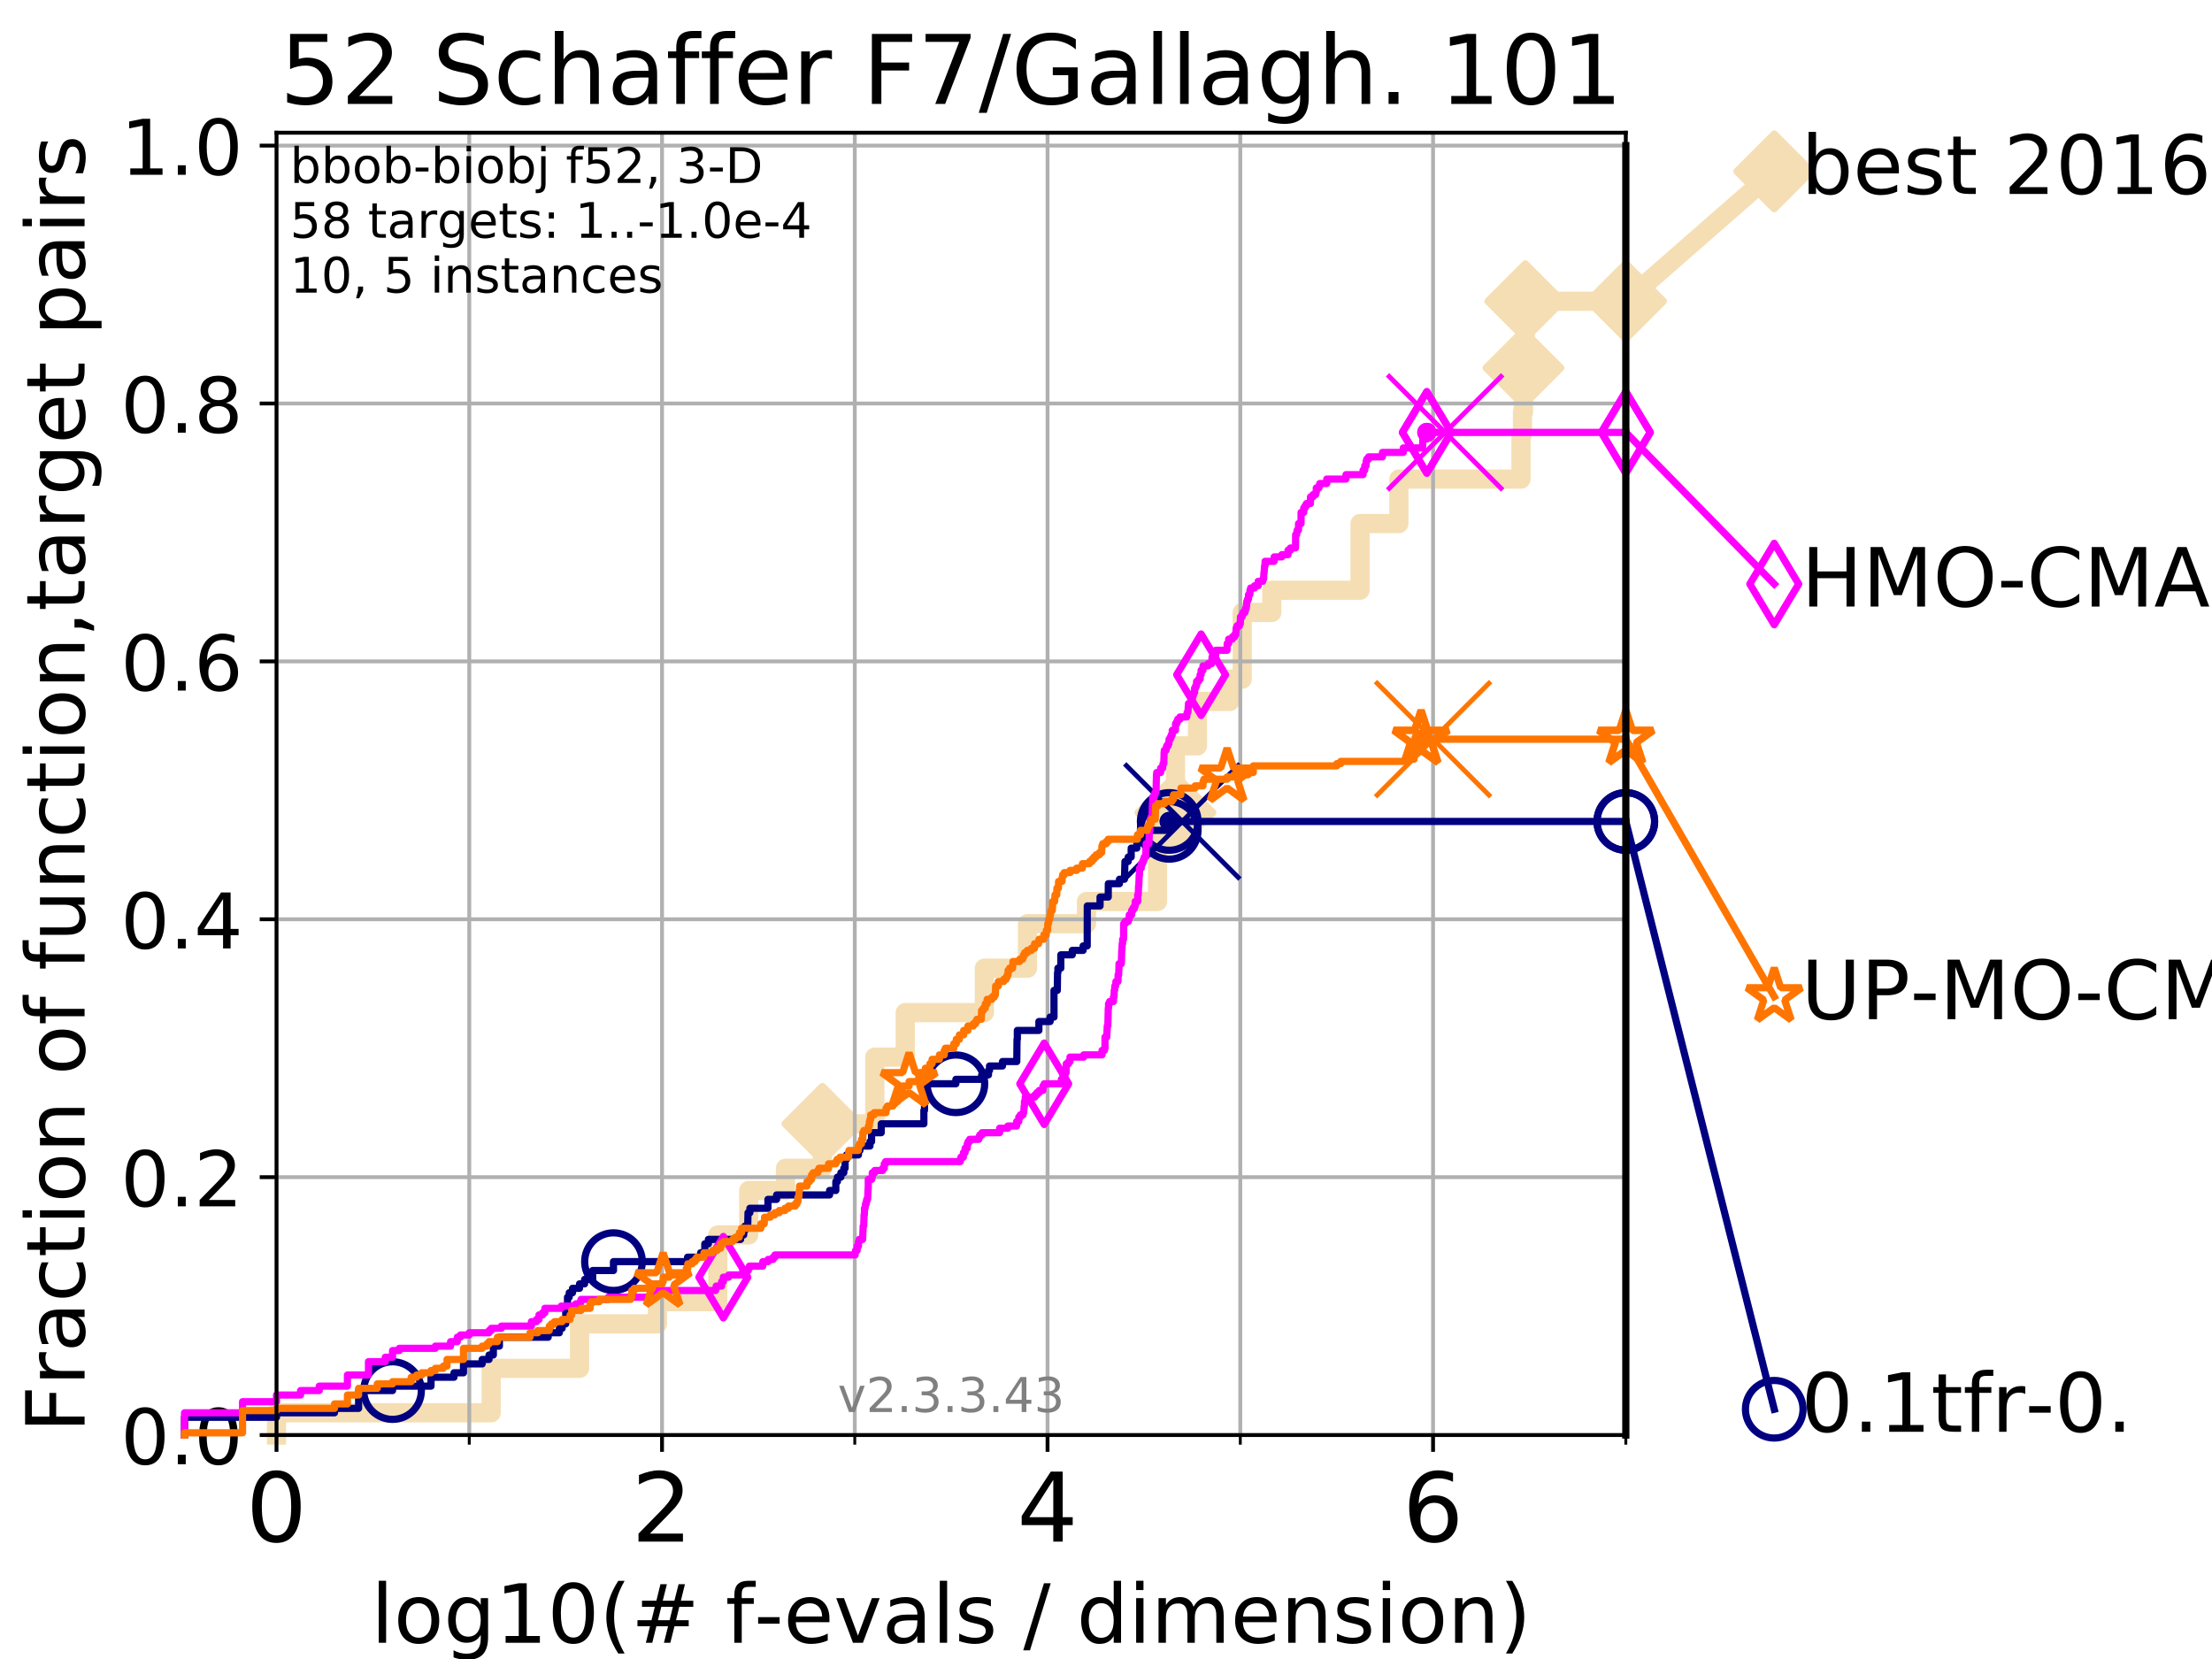 <?xml version="1.0" encoding="utf-8" standalone="no"?>
<!DOCTYPE svg PUBLIC "-//W3C//DTD SVG 1.1//EN"
  "http://www.w3.org/Graphics/SVG/1.1/DTD/svg11.dtd">
<!-- Created with matplotlib (https://matplotlib.org/) -->
<svg height="345.6pt" version="1.1" viewBox="0 0 460.8 345.6" width="460.8pt" xmlns="http://www.w3.org/2000/svg" xmlns:xlink="http://www.w3.org/1999/xlink">
 <defs>
  <style type="text/css">
*{stroke-linecap:butt;stroke-linejoin:round;}
  </style>
 </defs>
 <g id="figure_1">
  <g id="patch_1">
   <path d="M 0 345.6 
L 460.8 345.6 
L 460.8 0 
L 0 0 
z
" style="fill:#ffffff;"/>
  </g>
  <g id="axes_1">
   <g id="patch_2">
    <path d="M 57.6 298.944 
L 338.688 298.944 
L 338.688 27.648 
L 57.6 27.648 
z
" style="fill:#ffffff;"/>
   </g>
   <g id="line2d_1">
    <path d="M 57.6 298.944 
L 57.6 294.313 
L 102.331 294.313 
L 102.331 285.05 
L 120.728 285.05 
L 120.728 275.788 
L 136.955 275.788 
L 136.955 271.157 
L 149.527 271.157 
L 149.527 257.263 
L 155.97 257.263 
L 155.97 248.001 
L 163.63 248.001 
L 163.63 243.37 
L 171.324 243.37 
L 171.324 234.107 
L 182.239 234.107 
L 182.239 220.214 
L 188.583 220.214 
L 188.583 210.951 
L 205.061 210.951 
L 205.061 201.689 
L 214.049 201.689 
L 214.049 192.426 
L 226.338 192.426 
L 226.338 187.795 
L 241.133 187.795 
L 241.133 173.901 
L 243.1 173.901 
L 243.1 169.27 
L 244.866 169.27 
L 244.866 155.377 
L 249.453 155.377 
L 249.453 146.114 
L 256.213 146.114 
L 256.213 141.483 
L 258.778 141.483 
L 258.778 127.589 
L 264.936 127.589 
L 264.936 122.958 
L 283.323 122.958 
L 283.323 109.065 
L 291.411 109.065 
L 291.411 99.802 
L 316.854 99.802 
L 316.854 90.54 
L 317.159 90.54 
L 317.159 85.909 
L 317.36 85.909 
L 317.36 76.646 
L 317.753 76.646 
L 317.753 62.753 
L 338.688 62.753 
" style="fill:none;stroke:#f5deb3;stroke-linecap:square;stroke-width:4;"/>
   </g>
   <g id="line2d_2">
    <defs>
     <path d="M 0 7.778 
L 7.778 0 
L 0 -7.778 
L -7.778 0 
z
" id="m9d2e94c8c4" style="stroke:#f5deb3;stroke-linejoin:miter;stroke-width:1.5;"/>
    </defs>
    <g>
     <use style="fill:#f5deb3;stroke:#f5deb3;stroke-linejoin:miter;stroke-width:1.5;" x="171.324" xlink:href="#m9d2e94c8c4" y="234.107"/>
     <use style="fill:#f5deb3;stroke:#f5deb3;stroke-linejoin:miter;stroke-width:1.5;" x="244.866" xlink:href="#m9d2e94c8c4" y="169.27"/>
     <use style="fill:#f5deb3;stroke:#f5deb3;stroke-linejoin:miter;stroke-width:1.5;" x="317.36" xlink:href="#m9d2e94c8c4" y="76.646"/>
     <use style="fill:#f5deb3;stroke:#f5deb3;stroke-linejoin:miter;stroke-width:1.5;" x="317.753" xlink:href="#m9d2e94c8c4" y="62.753"/>
     <use style="fill:#f5deb3;stroke:#f5deb3;stroke-linejoin:miter;stroke-width:1.5;" x="338.688" xlink:href="#m9d2e94c8c4" y="62.753"/>
    </g>
   </g>
   <g id="line2d_3">
    <path style="fill:none;stroke:#f5deb3;stroke-linecap:square;stroke-width:4;"/>
    <g/>
   </g>
   <g id="line2d_4">
    <path d="M 338.688 62.753 
L 369.608 35.706 
" style="fill:none;stroke:#f5deb3;stroke-linecap:square;stroke-width:4;"/>
    <g>
     <use style="fill:#f5deb3;stroke:#f5deb3;stroke-linejoin:miter;stroke-width:1.5;" x="338.688" xlink:href="#m9d2e94c8c4" y="62.753"/>
     <use style="fill:#f5deb3;stroke:#f5deb3;stroke-linejoin:miter;stroke-width:1.5;" x="369.608" xlink:href="#m9d2e94c8c4" y="35.706"/>
    </g>
   </g>
   <g id="matplotlib.axis_1">
    <g id="xtick_1">
     <g id="line2d_5">
      <path clip-path="url(#pf7d237e104)" d="M 57.6 298.944 
L 57.6 27.648 
" style="fill:none;stroke:#b0b0b0;stroke-linecap:square;stroke-width:0.8;"/>
     </g>
     <g id="line2d_6">
      <defs>
       <path d="M 0 0 
L 0 3.5 
" id="m8e1ef2bfcf" style="stroke:#000000;stroke-width:0.8;"/>
      </defs>
      <g>
       <use style="stroke:#000000;stroke-width:0.8;" x="57.6" xlink:href="#m8e1ef2bfcf" y="298.944"/>
      </g>
     </g>
     <g id="text_1">
      <!-- 0 -->
      <defs>
       <path d="M 31.781 66.406 
Q 24.172 66.406 20.328 58.906 
Q 16.5 51.422 16.5 36.375 
Q 16.5 21.391 20.328 13.891 
Q 24.172 6.391 31.781 6.391 
Q 39.453 6.391 43.281 13.891 
Q 47.125 21.391 47.125 36.375 
Q 47.125 51.422 43.281 58.906 
Q 39.453 66.406 31.781 66.406 
z
M 31.781 74.219 
Q 44.047 74.219 50.516 64.516 
Q 56.984 54.828 56.984 36.375 
Q 56.984 17.969 50.516 8.266 
Q 44.047 -1.422 31.781 -1.422 
Q 19.531 -1.422 13.062 8.266 
Q 6.594 17.969 6.594 36.375 
Q 6.594 54.828 13.062 64.516 
Q 19.531 74.219 31.781 74.219 
z
" id="DejaVuSans-48"/>
      </defs>
      <g transform="translate(51.237 321.141)scale(0.2 -0.2)">
       <use xlink:href="#DejaVuSans-48"/>
      </g>
     </g>
    </g>
    <g id="xtick_2">
     <g id="line2d_7">
      <path clip-path="url(#pf7d237e104)" d="M 137.911 298.944 
L 137.911 27.648 
" style="fill:none;stroke:#b0b0b0;stroke-linecap:square;stroke-width:0.8;"/>
     </g>
     <g id="line2d_8">
      <g>
       <use style="stroke:#000000;stroke-width:0.8;" x="137.911" xlink:href="#m8e1ef2bfcf" y="298.944"/>
      </g>
     </g>
     <g id="text_2">
      <!-- 2 -->
      <defs>
       <path d="M 19.188 8.297 
L 53.609 8.297 
L 53.609 0 
L 7.328 0 
L 7.328 8.297 
Q 12.938 14.109 22.625 23.891 
Q 32.328 33.688 34.812 36.531 
Q 39.547 41.844 41.422 45.531 
Q 43.312 49.219 43.312 52.781 
Q 43.312 58.594 39.234 62.25 
Q 35.156 65.922 28.609 65.922 
Q 23.969 65.922 18.812 64.312 
Q 13.672 62.703 7.812 59.422 
L 7.812 69.391 
Q 13.766 71.781 18.938 73 
Q 24.125 74.219 28.422 74.219 
Q 39.75 74.219 46.484 68.547 
Q 53.219 62.891 53.219 53.422 
Q 53.219 48.922 51.531 44.891 
Q 49.859 40.875 45.406 35.406 
Q 44.188 33.984 37.641 27.219 
Q 31.109 20.453 19.188 8.297 
z
" id="DejaVuSans-50"/>
      </defs>
      <g transform="translate(131.548 321.141)scale(0.2 -0.2)">
       <use xlink:href="#DejaVuSans-50"/>
      </g>
     </g>
    </g>
    <g id="xtick_3">
     <g id="line2d_9">
      <path clip-path="url(#pf7d237e104)" d="M 218.222 298.944 
L 218.222 27.648 
" style="fill:none;stroke:#b0b0b0;stroke-linecap:square;stroke-width:0.8;"/>
     </g>
     <g id="line2d_10">
      <g>
       <use style="stroke:#000000;stroke-width:0.8;" x="218.222" xlink:href="#m8e1ef2bfcf" y="298.944"/>
      </g>
     </g>
     <g id="text_3">
      <!-- 4 -->
      <defs>
       <path d="M 37.797 64.312 
L 12.891 25.391 
L 37.797 25.391 
z
M 35.203 72.906 
L 47.609 72.906 
L 47.609 25.391 
L 58.016 25.391 
L 58.016 17.188 
L 47.609 17.188 
L 47.609 0 
L 37.797 0 
L 37.797 17.188 
L 4.891 17.188 
L 4.891 26.703 
z
" id="DejaVuSans-52"/>
      </defs>
      <g transform="translate(211.859 321.141)scale(0.2 -0.2)">
       <use xlink:href="#DejaVuSans-52"/>
      </g>
     </g>
    </g>
    <g id="xtick_4">
     <g id="line2d_11">
      <path clip-path="url(#pf7d237e104)" d="M 298.533 298.944 
L 298.533 27.648 
" style="fill:none;stroke:#b0b0b0;stroke-linecap:square;stroke-width:0.8;"/>
     </g>
     <g id="line2d_12">
      <g>
       <use style="stroke:#000000;stroke-width:0.8;" x="298.533" xlink:href="#m8e1ef2bfcf" y="298.944"/>
      </g>
     </g>
     <g id="text_4">
      <!-- 6 -->
      <defs>
       <path d="M 33.016 40.375 
Q 26.375 40.375 22.484 35.828 
Q 18.609 31.297 18.609 23.391 
Q 18.609 15.531 22.484 10.953 
Q 26.375 6.391 33.016 6.391 
Q 39.656 6.391 43.531 10.953 
Q 47.406 15.531 47.406 23.391 
Q 47.406 31.297 43.531 35.828 
Q 39.656 40.375 33.016 40.375 
z
M 52.594 71.297 
L 52.594 62.312 
Q 48.875 64.062 45.094 64.984 
Q 41.312 65.922 37.594 65.922 
Q 27.828 65.922 22.672 59.328 
Q 17.531 52.734 16.797 39.406 
Q 19.672 43.656 24.016 45.922 
Q 28.375 48.188 33.594 48.188 
Q 44.578 48.188 50.953 41.516 
Q 57.328 34.859 57.328 23.391 
Q 57.328 12.156 50.688 5.359 
Q 44.047 -1.422 33.016 -1.422 
Q 20.359 -1.422 13.672 8.266 
Q 6.984 17.969 6.984 36.375 
Q 6.984 53.656 15.188 63.938 
Q 23.391 74.219 37.203 74.219 
Q 40.922 74.219 44.703 73.484 
Q 48.484 72.75 52.594 71.297 
z
" id="DejaVuSans-54"/>
      </defs>
      <g transform="translate(292.17 321.141)scale(0.2 -0.2)">
       <use xlink:href="#DejaVuSans-54"/>
      </g>
     </g>
    </g>
    <g id="xtick_5">
     <g id="line2d_13">
      <path clip-path="url(#pf7d237e104)" d="M 97.755 298.944 
L 97.755 27.648 
" style="fill:none;stroke:#b0b0b0;stroke-linecap:square;stroke-width:0.8;"/>
     </g>
     <g id="line2d_14">
      <defs>
       <path d="M 0 0 
L 0 2 
" id="m4a265f34b6" style="stroke:#000000;stroke-width:0.6;"/>
      </defs>
      <g>
       <use style="stroke:#000000;stroke-width:0.6;" x="97.755" xlink:href="#m4a265f34b6" y="298.944"/>
      </g>
     </g>
    </g>
    <g id="xtick_6">
     <g id="line2d_15">
      <path clip-path="url(#pf7d237e104)" d="M 178.066 298.944 
L 178.066 27.648 
" style="fill:none;stroke:#b0b0b0;stroke-linecap:square;stroke-width:0.8;"/>
     </g>
     <g id="line2d_16">
      <g>
       <use style="stroke:#000000;stroke-width:0.6;" x="178.066" xlink:href="#m4a265f34b6" y="298.944"/>
      </g>
     </g>
    </g>
    <g id="xtick_7">
     <g id="line2d_17">
      <path clip-path="url(#pf7d237e104)" d="M 258.377 298.944 
L 258.377 27.648 
" style="fill:none;stroke:#b0b0b0;stroke-linecap:square;stroke-width:0.8;"/>
     </g>
     <g id="line2d_18">
      <g>
       <use style="stroke:#000000;stroke-width:0.6;" x="258.377" xlink:href="#m4a265f34b6" y="298.944"/>
      </g>
     </g>
    </g>
    <g id="xtick_8">
     <g id="line2d_19">
      <path clip-path="url(#pf7d237e104)" d="M 338.688 298.944 
L 338.688 27.648 
" style="fill:none;stroke:#b0b0b0;stroke-linecap:square;stroke-width:0.8;"/>
     </g>
     <g id="line2d_20">
      <g>
       <use style="stroke:#000000;stroke-width:0.6;" x="338.688" xlink:href="#m4a265f34b6" y="298.944"/>
      </g>
     </g>
    </g>
    <g id="text_5">
     <!-- log10(# f-evals / dimension) -->
     <defs>
      <path d="M 9.422 75.984 
L 18.406 75.984 
L 18.406 0 
L 9.422 0 
z
" id="DejaVuSans-108"/>
      <path d="M 30.609 48.391 
Q 23.391 48.391 19.188 42.75 
Q 14.984 37.109 14.984 27.297 
Q 14.984 17.484 19.156 11.844 
Q 23.344 6.203 30.609 6.203 
Q 37.797 6.203 41.984 11.859 
Q 46.188 17.531 46.188 27.297 
Q 46.188 37.016 41.984 42.703 
Q 37.797 48.391 30.609 48.391 
z
M 30.609 56 
Q 42.328 56 49.016 48.375 
Q 55.719 40.766 55.719 27.297 
Q 55.719 13.875 49.016 6.219 
Q 42.328 -1.422 30.609 -1.422 
Q 18.844 -1.422 12.172 6.219 
Q 5.516 13.875 5.516 27.297 
Q 5.516 40.766 12.172 48.375 
Q 18.844 56 30.609 56 
z
" id="DejaVuSans-111"/>
      <path d="M 45.406 27.984 
Q 45.406 37.75 41.375 43.109 
Q 37.359 48.484 30.078 48.484 
Q 22.859 48.484 18.828 43.109 
Q 14.797 37.75 14.797 27.984 
Q 14.797 18.266 18.828 12.891 
Q 22.859 7.516 30.078 7.516 
Q 37.359 7.516 41.375 12.891 
Q 45.406 18.266 45.406 27.984 
z
M 54.391 6.781 
Q 54.391 -7.172 48.188 -13.984 
Q 42 -20.797 29.203 -20.797 
Q 24.469 -20.797 20.266 -20.094 
Q 16.062 -19.391 12.109 -17.922 
L 12.109 -9.188 
Q 16.062 -11.328 19.922 -12.344 
Q 23.781 -13.375 27.781 -13.375 
Q 36.625 -13.375 41.016 -8.766 
Q 45.406 -4.156 45.406 5.172 
L 45.406 9.625 
Q 42.625 4.781 38.281 2.391 
Q 33.938 0 27.875 0 
Q 17.828 0 11.672 7.656 
Q 5.516 15.328 5.516 27.984 
Q 5.516 40.672 11.672 48.328 
Q 17.828 56 27.875 56 
Q 33.938 56 38.281 53.609 
Q 42.625 51.219 45.406 46.391 
L 45.406 54.688 
L 54.391 54.688 
z
" id="DejaVuSans-103"/>
      <path d="M 12.406 8.297 
L 28.516 8.297 
L 28.516 63.922 
L 10.984 60.406 
L 10.984 69.391 
L 28.422 72.906 
L 38.281 72.906 
L 38.281 8.297 
L 54.391 8.297 
L 54.391 0 
L 12.406 0 
z
" id="DejaVuSans-49"/>
      <path d="M 31 75.875 
Q 24.469 64.656 21.281 53.656 
Q 18.109 42.672 18.109 31.391 
Q 18.109 20.125 21.312 9.062 
Q 24.516 -2 31 -13.188 
L 23.188 -13.188 
Q 15.875 -1.703 12.234 9.375 
Q 8.594 20.453 8.594 31.391 
Q 8.594 42.281 12.203 53.312 
Q 15.828 64.359 23.188 75.875 
z
" id="DejaVuSans-40"/>
      <path d="M 51.125 44 
L 36.922 44 
L 32.812 27.688 
L 47.125 27.688 
z
M 43.797 71.781 
L 38.719 51.516 
L 52.984 51.516 
L 58.109 71.781 
L 65.922 71.781 
L 60.891 51.516 
L 76.125 51.516 
L 76.125 44 
L 58.984 44 
L 54.984 27.688 
L 70.516 27.688 
L 70.516 20.219 
L 53.078 20.219 
L 48 0 
L 40.188 0 
L 45.219 20.219 
L 30.906 20.219 
L 25.875 0 
L 18.016 0 
L 23.094 20.219 
L 7.719 20.219 
L 7.719 27.688 
L 24.906 27.688 
L 29 44 
L 13.281 44 
L 13.281 51.516 
L 30.906 51.516 
L 35.891 71.781 
z
" id="DejaVuSans-35"/>
      <path id="DejaVuSans-32"/>
      <path d="M 37.109 75.984 
L 37.109 68.5 
L 28.516 68.5 
Q 23.688 68.5 21.797 66.547 
Q 19.922 64.594 19.922 59.516 
L 19.922 54.688 
L 34.719 54.688 
L 34.719 47.703 
L 19.922 47.703 
L 19.922 0 
L 10.891 0 
L 10.891 47.703 
L 2.297 47.703 
L 2.297 54.688 
L 10.891 54.688 
L 10.891 58.5 
Q 10.891 67.625 15.141 71.797 
Q 19.391 75.984 28.609 75.984 
z
" id="DejaVuSans-102"/>
      <path d="M 4.891 31.391 
L 31.203 31.391 
L 31.203 23.391 
L 4.891 23.391 
z
" id="DejaVuSans-45"/>
      <path d="M 56.203 29.594 
L 56.203 25.203 
L 14.891 25.203 
Q 15.484 15.922 20.484 11.062 
Q 25.484 6.203 34.422 6.203 
Q 39.594 6.203 44.453 7.469 
Q 49.312 8.734 54.109 11.281 
L 54.109 2.781 
Q 49.266 0.734 44.188 -0.344 
Q 39.109 -1.422 33.891 -1.422 
Q 20.797 -1.422 13.156 6.188 
Q 5.516 13.812 5.516 26.812 
Q 5.516 40.234 12.766 48.109 
Q 20.016 56 32.328 56 
Q 43.359 56 49.781 48.891 
Q 56.203 41.797 56.203 29.594 
z
M 47.219 32.234 
Q 47.125 39.594 43.094 43.984 
Q 39.062 48.391 32.422 48.391 
Q 24.906 48.391 20.391 44.141 
Q 15.875 39.891 15.188 32.172 
z
" id="DejaVuSans-101"/>
      <path d="M 2.984 54.688 
L 12.5 54.688 
L 29.594 8.797 
L 46.688 54.688 
L 56.203 54.688 
L 35.688 0 
L 23.484 0 
z
" id="DejaVuSans-118"/>
      <path d="M 34.281 27.484 
Q 23.391 27.484 19.188 25 
Q 14.984 22.516 14.984 16.5 
Q 14.984 11.719 18.141 8.906 
Q 21.297 6.109 26.703 6.109 
Q 34.188 6.109 38.703 11.406 
Q 43.219 16.703 43.219 25.484 
L 43.219 27.484 
z
M 52.203 31.203 
L 52.203 0 
L 43.219 0 
L 43.219 8.297 
Q 40.141 3.328 35.547 0.953 
Q 30.953 -1.422 24.312 -1.422 
Q 15.922 -1.422 10.953 3.297 
Q 6 8.016 6 15.922 
Q 6 25.141 12.172 29.828 
Q 18.359 34.516 30.609 34.516 
L 43.219 34.516 
L 43.219 35.406 
Q 43.219 41.609 39.141 45 
Q 35.062 48.391 27.688 48.391 
Q 23 48.391 18.547 47.266 
Q 14.109 46.141 10.016 43.891 
L 10.016 52.203 
Q 14.938 54.109 19.578 55.047 
Q 24.219 56 28.609 56 
Q 40.484 56 46.344 49.844 
Q 52.203 43.703 52.203 31.203 
z
" id="DejaVuSans-97"/>
      <path d="M 44.281 53.078 
L 44.281 44.578 
Q 40.484 46.531 36.375 47.5 
Q 32.281 48.484 27.875 48.484 
Q 21.188 48.484 17.844 46.438 
Q 14.5 44.391 14.5 40.281 
Q 14.5 37.156 16.891 35.375 
Q 19.281 33.594 26.516 31.984 
L 29.594 31.297 
Q 39.156 29.25 43.188 25.516 
Q 47.219 21.781 47.219 15.094 
Q 47.219 7.469 41.188 3.016 
Q 35.156 -1.422 24.609 -1.422 
Q 20.219 -1.422 15.453 -0.562 
Q 10.688 0.297 5.422 2 
L 5.422 11.281 
Q 10.406 8.688 15.234 7.391 
Q 20.062 6.109 24.812 6.109 
Q 31.156 6.109 34.562 8.281 
Q 37.984 10.453 37.984 14.406 
Q 37.984 18.062 35.516 20.016 
Q 33.062 21.969 24.703 23.781 
L 21.578 24.516 
Q 13.234 26.266 9.516 29.906 
Q 5.812 33.547 5.812 39.891 
Q 5.812 47.609 11.281 51.797 
Q 16.75 56 26.812 56 
Q 31.781 56 36.172 55.266 
Q 40.578 54.547 44.281 53.078 
z
" id="DejaVuSans-115"/>
      <path d="M 25.391 72.906 
L 33.688 72.906 
L 8.297 -9.281 
L 0 -9.281 
z
" id="DejaVuSans-47"/>
      <path d="M 45.406 46.391 
L 45.406 75.984 
L 54.391 75.984 
L 54.391 0 
L 45.406 0 
L 45.406 8.203 
Q 42.578 3.328 38.25 0.953 
Q 33.938 -1.422 27.875 -1.422 
Q 17.969 -1.422 11.734 6.484 
Q 5.516 14.406 5.516 27.297 
Q 5.516 40.188 11.734 48.094 
Q 17.969 56 27.875 56 
Q 33.938 56 38.25 53.625 
Q 42.578 51.266 45.406 46.391 
z
M 14.797 27.297 
Q 14.797 17.391 18.875 11.75 
Q 22.953 6.109 30.078 6.109 
Q 37.203 6.109 41.297 11.75 
Q 45.406 17.391 45.406 27.297 
Q 45.406 37.203 41.297 42.844 
Q 37.203 48.484 30.078 48.484 
Q 22.953 48.484 18.875 42.844 
Q 14.797 37.203 14.797 27.297 
z
" id="DejaVuSans-100"/>
      <path d="M 9.422 54.688 
L 18.406 54.688 
L 18.406 0 
L 9.422 0 
z
M 9.422 75.984 
L 18.406 75.984 
L 18.406 64.594 
L 9.422 64.594 
z
" id="DejaVuSans-105"/>
      <path d="M 52 44.188 
Q 55.375 50.25 60.062 53.125 
Q 64.75 56 71.094 56 
Q 79.641 56 84.281 50.016 
Q 88.922 44.047 88.922 33.016 
L 88.922 0 
L 79.891 0 
L 79.891 32.719 
Q 79.891 40.578 77.094 44.375 
Q 74.312 48.188 68.609 48.188 
Q 61.625 48.188 57.562 43.547 
Q 53.516 38.922 53.516 30.906 
L 53.516 0 
L 44.484 0 
L 44.484 32.719 
Q 44.484 40.625 41.703 44.406 
Q 38.922 48.188 33.109 48.188 
Q 26.219 48.188 22.156 43.531 
Q 18.109 38.875 18.109 30.906 
L 18.109 0 
L 9.078 0 
L 9.078 54.688 
L 18.109 54.688 
L 18.109 46.188 
Q 21.188 51.219 25.484 53.609 
Q 29.781 56 35.688 56 
Q 41.656 56 45.828 52.969 
Q 50 49.953 52 44.188 
z
" id="DejaVuSans-109"/>
      <path d="M 54.891 33.016 
L 54.891 0 
L 45.906 0 
L 45.906 32.719 
Q 45.906 40.484 42.875 44.328 
Q 39.844 48.188 33.797 48.188 
Q 26.516 48.188 22.312 43.547 
Q 18.109 38.922 18.109 30.906 
L 18.109 0 
L 9.078 0 
L 9.078 54.688 
L 18.109 54.688 
L 18.109 46.188 
Q 21.344 51.125 25.703 53.562 
Q 30.078 56 35.797 56 
Q 45.219 56 50.047 50.172 
Q 54.891 44.344 54.891 33.016 
z
" id="DejaVuSans-110"/>
      <path d="M 8.016 75.875 
L 15.828 75.875 
Q 23.141 64.359 26.781 53.312 
Q 30.422 42.281 30.422 31.391 
Q 30.422 20.453 26.781 9.375 
Q 23.141 -1.703 15.828 -13.188 
L 8.016 -13.188 
Q 14.5 -2 17.703 9.062 
Q 20.906 20.125 20.906 31.391 
Q 20.906 42.672 17.703 53.656 
Q 14.5 64.656 8.016 75.875 
z
" id="DejaVuSans-41"/>
     </defs>
     <g transform="translate(77.303 342.218)scale(0.17 -0.17)">
      <use xlink:href="#DejaVuSans-108"/>
      <use x="27.783" xlink:href="#DejaVuSans-111"/>
      <use x="88.965" xlink:href="#DejaVuSans-103"/>
      <use x="152.441" xlink:href="#DejaVuSans-49"/>
      <use x="216.064" xlink:href="#DejaVuSans-48"/>
      <use x="279.688" xlink:href="#DejaVuSans-40"/>
      <use x="318.701" xlink:href="#DejaVuSans-35"/>
      <use x="402.49" xlink:href="#DejaVuSans-32"/>
      <use x="434.277" xlink:href="#DejaVuSans-102"/>
      <use x="469.404" xlink:href="#DejaVuSans-45"/>
      <use x="505.488" xlink:href="#DejaVuSans-101"/>
      <use x="567.012" xlink:href="#DejaVuSans-118"/>
      <use x="626.191" xlink:href="#DejaVuSans-97"/>
      <use x="687.471" xlink:href="#DejaVuSans-108"/>
      <use x="715.254" xlink:href="#DejaVuSans-115"/>
      <use x="767.354" xlink:href="#DejaVuSans-32"/>
      <use x="799.141" xlink:href="#DejaVuSans-47"/>
      <use x="832.832" xlink:href="#DejaVuSans-32"/>
      <use x="864.619" xlink:href="#DejaVuSans-100"/>
      <use x="928.096" xlink:href="#DejaVuSans-105"/>
      <use x="955.879" xlink:href="#DejaVuSans-109"/>
      <use x="1053.291" xlink:href="#DejaVuSans-101"/>
      <use x="1114.814" xlink:href="#DejaVuSans-110"/>
      <use x="1178.193" xlink:href="#DejaVuSans-115"/>
      <use x="1230.293" xlink:href="#DejaVuSans-105"/>
      <use x="1258.076" xlink:href="#DejaVuSans-111"/>
      <use x="1319.258" xlink:href="#DejaVuSans-110"/>
      <use x="1382.637" xlink:href="#DejaVuSans-41"/>
     </g>
    </g>
   </g>
   <g id="matplotlib.axis_2">
    <g id="ytick_1">
     <g id="line2d_21">
      <path clip-path="url(#pf7d237e104)" d="M 57.6 298.944 
L 338.688 298.944 
" style="fill:none;stroke:#b0b0b0;stroke-linecap:square;stroke-width:0.8;"/>
     </g>
     <g id="line2d_22">
      <defs>
       <path d="M 0 0 
L -3.5 0 
" id="m88d9400b53" style="stroke:#000000;stroke-width:0.8;"/>
      </defs>
      <g>
       <use style="stroke:#000000;stroke-width:0.8;" x="57.6" xlink:href="#m88d9400b53" y="298.944"/>
      </g>
     </g>
     <g id="text_6">
      <!-- 0.0 -->
      <defs>
       <path d="M 10.688 12.406 
L 21 12.406 
L 21 0 
L 10.688 0 
z
" id="DejaVuSans-46"/>
      </defs>
      <g transform="translate(25.155 305.023)scale(0.16 -0.16)">
       <use xlink:href="#DejaVuSans-48"/>
       <use x="63.623" xlink:href="#DejaVuSans-46"/>
       <use x="95.41" xlink:href="#DejaVuSans-48"/>
      </g>
     </g>
    </g>
    <g id="ytick_2">
     <g id="line2d_23">
      <path clip-path="url(#pf7d237e104)" d="M 57.6 245.222 
L 338.688 245.222 
" style="fill:none;stroke:#b0b0b0;stroke-linecap:square;stroke-width:0.8;"/>
     </g>
     <g id="line2d_24">
      <g>
       <use style="stroke:#000000;stroke-width:0.8;" x="57.6" xlink:href="#m88d9400b53" y="245.222"/>
      </g>
     </g>
     <g id="text_7">
      <!-- 0.2 -->
      <g transform="translate(25.155 251.301)scale(0.16 -0.16)">
       <use xlink:href="#DejaVuSans-48"/>
       <use x="63.623" xlink:href="#DejaVuSans-46"/>
       <use x="95.41" xlink:href="#DejaVuSans-50"/>
      </g>
     </g>
    </g>
    <g id="ytick_3">
     <g id="line2d_25">
      <path clip-path="url(#pf7d237e104)" d="M 57.6 191.5 
L 338.688 191.5 
" style="fill:none;stroke:#b0b0b0;stroke-linecap:square;stroke-width:0.8;"/>
     </g>
     <g id="line2d_26">
      <g>
       <use style="stroke:#000000;stroke-width:0.8;" x="57.6" xlink:href="#m88d9400b53" y="191.5"/>
      </g>
     </g>
     <g id="text_8">
      <!-- 0.4 -->
      <g transform="translate(25.155 197.579)scale(0.16 -0.16)">
       <use xlink:href="#DejaVuSans-48"/>
       <use x="63.623" xlink:href="#DejaVuSans-46"/>
       <use x="95.41" xlink:href="#DejaVuSans-52"/>
      </g>
     </g>
    </g>
    <g id="ytick_4">
     <g id="line2d_27">
      <path clip-path="url(#pf7d237e104)" d="M 57.6 137.778 
L 338.688 137.778 
" style="fill:none;stroke:#b0b0b0;stroke-linecap:square;stroke-width:0.8;"/>
     </g>
     <g id="line2d_28">
      <g>
       <use style="stroke:#000000;stroke-width:0.8;" x="57.6" xlink:href="#m88d9400b53" y="137.778"/>
      </g>
     </g>
     <g id="text_9">
      <!-- 0.6 -->
      <g transform="translate(25.155 143.857)scale(0.16 -0.16)">
       <use xlink:href="#DejaVuSans-48"/>
       <use x="63.623" xlink:href="#DejaVuSans-46"/>
       <use x="95.41" xlink:href="#DejaVuSans-54"/>
      </g>
     </g>
    </g>
    <g id="ytick_5">
     <g id="line2d_29">
      <path clip-path="url(#pf7d237e104)" d="M 57.6 84.056 
L 338.688 84.056 
" style="fill:none;stroke:#b0b0b0;stroke-linecap:square;stroke-width:0.8;"/>
     </g>
     <g id="line2d_30">
      <g>
       <use style="stroke:#000000;stroke-width:0.8;" x="57.6" xlink:href="#m88d9400b53" y="84.056"/>
      </g>
     </g>
     <g id="text_10">
      <!-- 0.8 -->
      <defs>
       <path d="M 31.781 34.625 
Q 24.75 34.625 20.719 30.859 
Q 16.703 27.094 16.703 20.516 
Q 16.703 13.922 20.719 10.156 
Q 24.75 6.391 31.781 6.391 
Q 38.812 6.391 42.859 10.172 
Q 46.922 13.969 46.922 20.516 
Q 46.922 27.094 42.891 30.859 
Q 38.875 34.625 31.781 34.625 
z
M 21.922 38.812 
Q 15.578 40.375 12.031 44.719 
Q 8.5 49.078 8.5 55.328 
Q 8.5 64.062 14.719 69.141 
Q 20.953 74.219 31.781 74.219 
Q 42.672 74.219 48.875 69.141 
Q 55.078 64.062 55.078 55.328 
Q 55.078 49.078 51.531 44.719 
Q 48 40.375 41.703 38.812 
Q 48.828 37.156 52.797 32.312 
Q 56.781 27.484 56.781 20.516 
Q 56.781 9.906 50.312 4.234 
Q 43.844 -1.422 31.781 -1.422 
Q 19.734 -1.422 13.25 4.234 
Q 6.781 9.906 6.781 20.516 
Q 6.781 27.484 10.781 32.312 
Q 14.797 37.156 21.922 38.812 
z
M 18.312 54.391 
Q 18.312 48.734 21.844 45.562 
Q 25.391 42.391 31.781 42.391 
Q 38.141 42.391 41.719 45.562 
Q 45.312 48.734 45.312 54.391 
Q 45.312 60.062 41.719 63.234 
Q 38.141 66.406 31.781 66.406 
Q 25.391 66.406 21.844 63.234 
Q 18.312 60.062 18.312 54.391 
z
" id="DejaVuSans-56"/>
      </defs>
      <g transform="translate(25.155 90.135)scale(0.16 -0.16)">
       <use xlink:href="#DejaVuSans-48"/>
       <use x="63.623" xlink:href="#DejaVuSans-46"/>
       <use x="95.41" xlink:href="#DejaVuSans-56"/>
      </g>
     </g>
    </g>
    <g id="ytick_6">
     <g id="line2d_31">
      <path clip-path="url(#pf7d237e104)" d="M 57.6 30.334 
L 338.688 30.334 
" style="fill:none;stroke:#b0b0b0;stroke-linecap:square;stroke-width:0.8;"/>
     </g>
     <g id="line2d_32">
      <g>
       <use style="stroke:#000000;stroke-width:0.8;" x="57.6" xlink:href="#m88d9400b53" y="30.334"/>
      </g>
     </g>
     <g id="text_11">
      <!-- 1.0 -->
      <g transform="translate(25.155 36.413)scale(0.16 -0.16)">
       <use xlink:href="#DejaVuSans-49"/>
       <use x="63.623" xlink:href="#DejaVuSans-46"/>
       <use x="95.41" xlink:href="#DejaVuSans-48"/>
      </g>
     </g>
    </g>
    <g id="text_12">
     <!-- Fraction of function,target pairs -->
     <defs>
      <path d="M 9.812 72.906 
L 51.703 72.906 
L 51.703 64.594 
L 19.672 64.594 
L 19.672 43.109 
L 48.578 43.109 
L 48.578 34.812 
L 19.672 34.812 
L 19.672 0 
L 9.812 0 
z
" id="DejaVuSans-70"/>
      <path d="M 41.109 46.297 
Q 39.594 47.172 37.812 47.578 
Q 36.031 48 33.891 48 
Q 26.266 48 22.188 43.047 
Q 18.109 38.094 18.109 28.812 
L 18.109 0 
L 9.078 0 
L 9.078 54.688 
L 18.109 54.688 
L 18.109 46.188 
Q 20.953 51.172 25.484 53.578 
Q 30.031 56 36.531 56 
Q 37.453 56 38.578 55.875 
Q 39.703 55.766 41.062 55.516 
z
" id="DejaVuSans-114"/>
      <path d="M 48.781 52.594 
L 48.781 44.188 
Q 44.969 46.297 41.141 47.344 
Q 37.312 48.391 33.406 48.391 
Q 24.656 48.391 19.812 42.844 
Q 14.984 37.312 14.984 27.297 
Q 14.984 17.281 19.812 11.734 
Q 24.656 6.203 33.406 6.203 
Q 37.312 6.203 41.141 7.25 
Q 44.969 8.297 48.781 10.406 
L 48.781 2.094 
Q 45.016 0.344 40.984 -0.531 
Q 36.969 -1.422 32.422 -1.422 
Q 20.062 -1.422 12.781 6.344 
Q 5.516 14.109 5.516 27.297 
Q 5.516 40.672 12.859 48.328 
Q 20.219 56 33.016 56 
Q 37.156 56 41.109 55.141 
Q 45.062 54.297 48.781 52.594 
z
" id="DejaVuSans-99"/>
      <path d="M 18.312 70.219 
L 18.312 54.688 
L 36.812 54.688 
L 36.812 47.703 
L 18.312 47.703 
L 18.312 18.016 
Q 18.312 11.328 20.141 9.422 
Q 21.969 7.516 27.594 7.516 
L 36.812 7.516 
L 36.812 0 
L 27.594 0 
Q 17.188 0 13.234 3.875 
Q 9.281 7.766 9.281 18.016 
L 9.281 47.703 
L 2.688 47.703 
L 2.688 54.688 
L 9.281 54.688 
L 9.281 70.219 
z
" id="DejaVuSans-116"/>
      <path d="M 8.5 21.578 
L 8.5 54.688 
L 17.484 54.688 
L 17.484 21.922 
Q 17.484 14.156 20.5 10.266 
Q 23.531 6.391 29.594 6.391 
Q 36.859 6.391 41.078 11.031 
Q 45.312 15.672 45.312 23.688 
L 45.312 54.688 
L 54.297 54.688 
L 54.297 0 
L 45.312 0 
L 45.312 8.406 
Q 42.047 3.422 37.719 1 
Q 33.406 -1.422 27.688 -1.422 
Q 18.266 -1.422 13.375 4.438 
Q 8.5 10.297 8.5 21.578 
z
M 31.109 56 
z
" id="DejaVuSans-117"/>
      <path d="M 11.719 12.406 
L 22.016 12.406 
L 22.016 4 
L 14.016 -11.625 
L 7.719 -11.625 
L 11.719 4 
z
" id="DejaVuSans-44"/>
      <path d="M 18.109 8.203 
L 18.109 -20.797 
L 9.078 -20.797 
L 9.078 54.688 
L 18.109 54.688 
L 18.109 46.391 
Q 20.953 51.266 25.266 53.625 
Q 29.594 56 35.594 56 
Q 45.562 56 51.781 48.094 
Q 58.016 40.188 58.016 27.297 
Q 58.016 14.406 51.781 6.484 
Q 45.562 -1.422 35.594 -1.422 
Q 29.594 -1.422 25.266 0.953 
Q 20.953 3.328 18.109 8.203 
z
M 48.688 27.297 
Q 48.688 37.203 44.609 42.844 
Q 40.531 48.484 33.406 48.484 
Q 26.266 48.484 22.188 42.844 
Q 18.109 37.203 18.109 27.297 
Q 18.109 17.391 22.188 11.75 
Q 26.266 6.109 33.406 6.109 
Q 40.531 6.109 44.609 11.75 
Q 48.688 17.391 48.688 27.297 
z
" id="DejaVuSans-112"/>
     </defs>
     <g transform="translate(17.62 298.435)rotate(-90)scale(0.17 -0.17)">
      <use xlink:href="#DejaVuSans-70"/>
      <use x="57.41" xlink:href="#DejaVuSans-114"/>
      <use x="98.523" xlink:href="#DejaVuSans-97"/>
      <use x="159.803" xlink:href="#DejaVuSans-99"/>
      <use x="214.783" xlink:href="#DejaVuSans-116"/>
      <use x="253.992" xlink:href="#DejaVuSans-105"/>
      <use x="281.775" xlink:href="#DejaVuSans-111"/>
      <use x="342.957" xlink:href="#DejaVuSans-110"/>
      <use x="406.336" xlink:href="#DejaVuSans-32"/>
      <use x="438.123" xlink:href="#DejaVuSans-111"/>
      <use x="499.305" xlink:href="#DejaVuSans-102"/>
      <use x="534.51" xlink:href="#DejaVuSans-32"/>
      <use x="566.297" xlink:href="#DejaVuSans-102"/>
      <use x="601.502" xlink:href="#DejaVuSans-117"/>
      <use x="664.881" xlink:href="#DejaVuSans-110"/>
      <use x="728.26" xlink:href="#DejaVuSans-99"/>
      <use x="783.24" xlink:href="#DejaVuSans-116"/>
      <use x="822.449" xlink:href="#DejaVuSans-105"/>
      <use x="850.232" xlink:href="#DejaVuSans-111"/>
      <use x="911.414" xlink:href="#DejaVuSans-110"/>
      <use x="974.793" xlink:href="#DejaVuSans-44"/>
      <use x="1006.58" xlink:href="#DejaVuSans-116"/>
      <use x="1045.789" xlink:href="#DejaVuSans-97"/>
      <use x="1107.068" xlink:href="#DejaVuSans-114"/>
      <use x="1148.166" xlink:href="#DejaVuSans-103"/>
      <use x="1211.643" xlink:href="#DejaVuSans-101"/>
      <use x="1273.166" xlink:href="#DejaVuSans-116"/>
      <use x="1312.375" xlink:href="#DejaVuSans-32"/>
      <use x="1344.162" xlink:href="#DejaVuSans-112"/>
      <use x="1407.639" xlink:href="#DejaVuSans-97"/>
      <use x="1468.918" xlink:href="#DejaVuSans-105"/>
      <use x="1496.701" xlink:href="#DejaVuSans-114"/>
      <use x="1537.814" xlink:href="#DejaVuSans-115"/>
     </g>
    </g>
   </g>
   <g id="line2d_33">
    <defs>
     <path d="M 0 1.5 
C 0.398 1.5 0.779 1.342 1.061 1.061 
C 1.342 0.779 1.5 0.398 1.5 0 
C 1.5 -0.398 1.342 -0.779 1.061 -1.061 
C 0.779 -1.342 0.398 -1.5 0 -1.5 
C -0.398 -1.5 -0.779 -1.342 -1.061 -1.061 
C -1.342 -0.779 -1.5 -0.398 -1.5 0 
C -1.5 0.398 -1.342 0.779 -1.061 1.061 
C -0.779 1.342 -0.398 1.5 0 1.5 
z
" id="md0f2fe2b1b" style="stroke:#f5deb3;"/>
    </defs>
    <g>
     <use style="fill:#f5deb3;stroke:#f5deb3;" x="317.753" xlink:href="#md0f2fe2b1b" y="62.753"/>
     <use style="fill:#f5deb3;stroke:#f5deb3;" x="317.753" xlink:href="#md0f2fe2b1b" y="62.753"/>
    </g>
   </g>
   <g id="line2d_34">
    <defs>
     <path d="M 0 1.5 
C 0.398 1.5 0.779 1.342 1.061 1.061 
C 1.342 0.779 1.5 0.398 1.5 0 
C 1.5 -0.398 1.342 -0.779 1.061 -1.061 
C 0.779 -1.342 0.398 -1.5 0 -1.5 
C -0.398 -1.5 -0.779 -1.342 -1.061 -1.061 
C -1.342 -0.779 -1.5 -0.398 -1.5 0 
C -1.5 0.398 -1.342 0.779 -1.061 1.061 
C -0.779 1.342 -0.398 1.5 0 1.5 
z
" id="ma9aa7bed40" style="stroke:#000080;"/>
    </defs>
    <g>
     <use style="fill:#000080;stroke:#000080;" x="243.57" xlink:href="#ma9aa7bed40" y="171.123"/>
     <use style="fill:#000080;stroke:#000080;" x="243.57" xlink:href="#ma9aa7bed40" y="171.123"/>
    </g>
   </g>
   <g id="line2d_35">
    <path d="M 38.441 298.944 
L 38.441 295.239 
L 57.6 295.239 
L 57.6 294.313 
L 69.688 294.313 
L 69.688 293.387 
L 74.705 293.387 
L 74.705 289.682 
L 81.776 289.682 
L 81.776 288.755 
L 89.79 288.755 
L 89.79 286.903 
L 94.576 286.903 
L 94.576 285.977 
L 96.552 285.977 
L 96.552 284.124 
L 100.444 284.124 
L 100.444 283.198 
L 101.878 283.198 
L 101.878 282.272 
L 102.772 282.272 
L 102.772 280.419 
L 104.034 280.419 
L 104.034 278.567 
L 114.194 278.567 
L 114.194 277.64 
L 116.523 277.64 
L 116.523 276.714 
L 117.107 276.714 
L 117.107 275.788 
L 117.857 275.788 
L 117.857 272.083 
L 118.221 272.083 
L 118.221 270.231 
L 118.577 270.231 
L 118.577 269.304 
L 119.267 269.304 
L 119.267 268.378 
L 120.728 268.378 
L 120.728 267.452 
L 121.785 267.452 
L 121.785 266.526 
L 123.461 266.526 
L 123.461 264.673 
L 127.799 264.673 
L 127.799 262.821 
L 143.23 262.821 
L 143.23 261.894 
L 145.961 261.894 
L 145.961 260.968 
L 146.819 260.968 
L 146.819 259.116 
L 147.57 259.116 
L 147.57 258.189 
L 154.281 258.189 
L 154.281 257.263 
L 154.928 257.263 
L 154.928 256.337 
L 155.189 256.337 
L 155.189 255.411 
L 155.763 255.411 
L 155.825 252.632 
L 156.216 252.632 
L 156.216 251.706 
L 159.973 251.706 
L 159.973 249.853 
L 161.779 249.853 
L 161.779 248.927 
L 172.815 248.927 
L 172.815 248.001 
L 174.117 248.001 
L 174.117 246.148 
L 174.449 246.148 
L 174.449 245.222 
L 175.17 245.222 
L 175.17 244.296 
L 175.784 244.296 
L 175.784 243.37 
L 176.047 243.37 
L 176.047 241.517 
L 176.338 241.517 
L 176.338 240.591 
L 178.828 240.591 
L 178.828 239.665 
L 179.137 239.665 
L 179.137 238.738 
L 181.231 238.738 
L 181.231 237.812 
L 181.563 237.812 
L 181.563 235.96 
L 183.578 235.96 
L 183.578 234.107 
L 192.462 234.107 
L 192.462 231.328 
L 192.584 231.328 
L 192.645 227.623 
L 193.161 227.623 
L 193.161 225.771 
L 199.129 225.771 
L 199.129 224.845 
L 204.499 224.845 
L 204.499 223.918 
L 205.918 223.918 
L 205.918 222.992 
L 206.136 222.992 
L 206.136 222.066 
L 208.838 222.066 
L 208.838 221.14 
L 211.815 221.14 
L 211.868 216.509 
L 211.932 216.509 
L 211.932 214.656 
L 216.42 214.656 
L 216.42 212.804 
L 218.758 212.804 
L 218.758 211.877 
L 219.567 211.877 
L 219.567 206.32 
L 220.254 206.32 
L 220.307 202.615 
L 220.379 202.615 
L 220.379 201.689 
L 220.987 201.689 
L 220.987 198.91 
L 223.373 198.91 
L 223.373 197.984 
L 225.632 197.984 
L 225.632 197.057 
L 226.485 197.057 
L 226.502 188.721 
L 229.163 188.721 
L 229.163 186.869 
L 230.862 186.869 
L 230.887 184.09 
L 233.202 184.09 
L 233.202 183.164 
L 234.243 183.164 
L 234.353 179.459 
L 235.026 179.459 
L 235.026 178.533 
L 235.644 178.533 
L 235.652 176.68 
L 236.825 176.68 
L 236.825 175.754 
L 237.163 175.754 
L 237.163 174.828 
L 238.615 174.828 
L 238.615 172.975 
L 243.57 172.975 
L 243.57 171.123 
L 338.688 171.123 
L 338.688 171.123 
" style="fill:none;stroke:#000080;stroke-linecap:square;stroke-width:1.5;"/>
   </g>
   <g id="line2d_36">
    <defs>
     <path d="M 0 6 
C 1.591 6 3.117 5.368 4.243 4.243 
C 5.368 3.117 6 1.591 6 0 
C 6 -1.591 5.368 -3.117 4.243 -4.243 
C 3.117 -5.368 1.591 -6 0 -6 
C -1.591 -6 -3.117 -5.368 -4.243 -4.243 
C -5.368 -3.117 -6 -1.591 -6 0 
C -6 1.591 -5.368 3.117 -4.243 4.243 
C -3.117 5.368 -1.591 6 0 6 
z
" id="m264d021863" style="stroke:#000080;stroke-width:1.5;"/>
    </defs>
    <g>
     <use style="fill-opacity:0;stroke:#000080;stroke-width:1.5;" x="81.776" xlink:href="#m264d021863" y="289.682"/>
     <use style="fill-opacity:0;stroke:#000080;stroke-width:1.5;" x="127.799" xlink:href="#m264d021863" y="262.821"/>
     <use style="fill-opacity:0;stroke:#000080;stroke-width:1.5;" x="199.129" xlink:href="#m264d021863" y="225.771"/>
     <use style="fill-opacity:0;stroke:#000080;stroke-width:1.5;" x="243.57" xlink:href="#m264d021863" y="172.975"/>
     <use style="fill-opacity:0;stroke:#000080;stroke-width:1.5;" x="243.57" xlink:href="#m264d021863" y="171.123"/>
     <use style="fill-opacity:0;stroke:#000080;stroke-width:1.5;" x="338.688" xlink:href="#m264d021863" y="171.123"/>
    </g>
   </g>
   <g id="line2d_37">
    <path style="fill:none;stroke:#000080;stroke-linecap:square;stroke-width:1.5;"/>
    <g/>
   </g>
   <g id="line2d_38">
    <path clip-path="url(#pf7d237e104)" d="M 246.29 171.123 
" style="fill:none;stroke:#000080;stroke-linecap:square;stroke-width:1.5;"/>
    <defs>
     <path d="M -12 12 
L 12 -12 
M -12 -12 
L 12 12 
" id="m77f729b577" style="stroke:#000080;"/>
    </defs>
    <g clip-path="url(#pf7d237e104)">
     <use style="fill:#000080;stroke:#000080;" x="246.29" xlink:href="#m77f729b577" y="171.123"/>
    </g>
   </g>
   <g id="line2d_39">
    <defs>
     <path d="M 0 1.5 
C 0.398 1.5 0.779 1.342 1.061 1.061 
C 1.342 0.779 1.5 0.398 1.5 0 
C 1.5 -0.398 1.342 -0.779 1.061 -1.061 
C 0.779 -1.342 0.398 -1.5 0 -1.5 
C -0.398 -1.5 -0.779 -1.342 -1.061 -1.061 
C -1.342 -0.779 -1.5 -0.398 -1.5 0 
C -1.5 0.398 -1.342 0.779 -1.061 1.061 
C -0.779 1.342 -0.398 1.5 0 1.5 
z
" id="m413fb2bb1f" style="stroke:#ff00ff;"/>
    </defs>
    <g>
     <use style="fill:#ff00ff;stroke:#ff00ff;" x="297.235" xlink:href="#m413fb2bb1f" y="90.077"/>
     <use style="fill:#ff00ff;stroke:#ff00ff;" x="297.235" xlink:href="#m413fb2bb1f" y="90.077"/>
    </g>
   </g>
   <g id="line2d_40">
    <path d="M 38.441 298.944 
L 38.441 294.313 
L 50.529 294.313 
L 50.529 291.997 
L 57.6 291.997 
L 57.6 290.608 
L 62.617 290.608 
L 62.617 289.682 
L 66.508 289.682 
L 66.508 288.755 
L 72.376 288.755 
L 72.376 286.44 
L 76.759 286.44 
L 76.759 283.661 
L 80.259 283.661 
L 80.259 282.735 
L 81.776 282.735 
L 81.776 281.345 
L 83.172 281.345 
L 83.172 280.882 
L 90.684 280.882 
L 90.684 280.419 
L 93.864 280.419 
L 93.864 279.493 
L 95.26 279.493 
L 95.26 278.567 
L 95.918 278.567 
L 95.918 278.104 
L 97.755 278.104 
L 97.755 277.64 
L 101.878 277.64 
L 101.878 277.177 
L 102.331 277.177 
L 102.331 276.714 
L 104.435 276.714 
L 104.435 276.251 
L 110.694 276.251 
L 110.694 275.325 
L 111.768 275.325 
L 111.768 274.862 
L 112.281 274.862 
L 112.281 273.935 
L 113.023 273.935 
L 113.023 273.472 
L 113.501 273.472 
L 113.501 272.546 
L 116.914 272.546 
L 116.914 272.083 
L 119.932 272.083 
L 119.932 271.62 
L 120.883 271.62 
L 120.883 271.157 
L 121.037 271.157 
L 121.037 270.694 
L 126.729 270.694 
L 126.729 270.231 
L 136.393 270.231 
L 136.393 269.767 
L 136.583 269.767 
L 136.583 268.841 
L 149.074 268.841 
L 149.074 268.378 
L 149.196 268.378 
L 149.196 267.915 
L 150.316 267.915 
L 150.316 266.989 
L 150.683 266.989 
L 150.683 266.062 
L 151.793 266.062 
L 151.793 265.599 
L 154.752 265.599 
L 154.752 264.673 
L 155.867 264.673 
L 155.867 264.21 
L 156.114 264.21 
L 156.114 263.747 
L 158.907 263.747 
L 158.907 262.821 
L 160.022 262.821 
L 160.022 262.357 
L 161.054 262.357 
L 161.054 261.894 
L 161.435 261.894 
L 161.435 261.431 
L 178.136 261.431 
L 178.234 260.505 
L 178.559 260.505 
L 178.559 259.579 
L 178.839 259.579 
L 178.839 258.653 
L 178.994 258.653 
L 178.994 258.189 
L 179.702 258.189 
L 179.813 255.411 
L 179.933 255.411 
L 179.991 253.095 
L 180.063 253.095 
L 180.084 251.706 
L 180.208 251.706 
L 180.305 250.779 
L 180.443 250.779 
L 180.443 250.316 
L 180.554 250.316 
L 180.554 249.853 
L 180.735 249.853 
L 180.839 247.538 
L 180.869 247.538 
L 180.874 245.685 
L 181.591 245.685 
L 181.591 245.222 
L 181.714 245.222 
L 181.714 244.296 
L 182.216 244.296 
L 182.216 243.833 
L 183.872 243.833 
L 183.872 243.37 
L 184.21 243.37 
L 184.21 242.443 
L 184.478 242.443 
L 184.478 241.98 
L 200.026 241.98 
L 200.026 241.517 
L 200.179 241.517 
L 200.179 241.054 
L 200.693 241.054 
L 200.693 240.128 
L 201.048 240.128 
L 201.048 239.201 
L 201.497 239.201 
L 201.497 238.275 
L 201.672 238.275 
L 201.672 237.812 
L 201.998 237.812 
L 201.998 237.349 
L 203.893 237.349 
L 203.893 236.886 
L 204.101 236.886 
L 204.101 236.423 
L 204.572 236.423 
L 204.572 235.96 
L 208.238 235.96 
L 208.238 235.033 
L 209.953 235.033 
L 209.953 234.57 
L 211.778 234.57 
L 211.778 233.644 
L 212.23 233.644 
L 212.23 232.718 
L 212.553 232.718 
L 212.553 232.255 
L 213.125 232.255 
L 213.125 231.792 
L 213.253 231.792 
L 213.351 230.402 
L 213.414 230.402 
L 213.414 229.476 
L 213.578 229.476 
L 213.578 228.55 
L 215.581 228.55 
L 215.581 228.087 
L 216.006 228.087 
L 216.006 227.623 
L 216.485 227.623 
L 216.485 227.16 
L 217.265 227.16 
L 217.265 226.234 
L 217.529 226.234 
L 217.529 225.771 
L 221.092 225.771 
L 221.092 224.845 
L 221.439 224.845 
L 221.439 223.918 
L 221.878 223.918 
L 221.878 223.455 
L 222.095 223.455 
L 222.118 221.603 
L 222.588 221.603 
L 222.588 221.14 
L 222.895 221.14 
L 222.895 220.214 
L 225.748 220.214 
L 225.748 219.75 
L 229.569 219.75 
L 229.569 218.824 
L 230.081 218.824 
L 230.081 218.361 
L 230.192 218.361 
L 230.192 216.045 
L 230.562 216.045 
L 230.659 213.73 
L 230.781 213.73 
L 230.873 210.025 
L 230.93 210.025 
L 230.93 209.099 
L 231.156 209.099 
L 231.156 208.635 
L 231.941 208.635 
L 231.941 207.709 
L 232.054 207.709 
L 232.121 206.32 
L 232.189 206.32 
L 232.249 205.394 
L 232.411 205.394 
L 232.465 204.467 
L 232.894 204.467 
L 232.923 203.078 
L 233.045 203.078 
L 233.114 200.762 
L 233.593 200.762 
L 233.681 197.984 
L 233.706 197.984 
L 233.776 196.594 
L 233.852 196.594 
L 233.865 195.668 
L 234.058 195.668 
L 234.079 192.426 
L 234.387 192.426 
L 234.387 191.963 
L 235.043 191.963 
L 235.043 191.5 
L 235.213 191.5 
L 235.245 190.574 
L 235.741 190.574 
L 235.741 189.648 
L 236.021 189.648 
L 236.021 189.184 
L 236.34 189.184 
L 236.34 188.721 
L 236.482 188.721 
L 236.482 187.795 
L 237.001 187.795 
L 237.001 186.406 
L 237.121 186.406 
L 237.179 184.553 
L 237.233 184.553 
L 237.319 182.238 
L 237.379 182.238 
L 237.382 180.848 
L 237.74 180.848 
L 237.746 179.922 
L 238.022 179.922 
L 238.022 179.459 
L 238.213 179.459 
L 238.213 178.996 
L 238.376 178.996 
L 238.376 178.533 
L 238.65 178.533 
L 238.731 176.68 
L 238.771 176.68 
L 238.771 175.754 
L 239.347 175.754 
L 239.448 172.975 
L 239.535 172.975 
L 239.63 171.123 
L 239.658 171.123 
L 239.658 170.66 
L 239.779 170.66 
L 239.779 170.196 
L 239.987 170.196 
L 240.079 167.418 
L 240.116 167.418 
L 240.116 166.028 
L 240.463 166.028 
L 240.463 165.565 
L 240.599 165.565 
L 240.599 165.102 
L 240.817 165.102 
L 240.913 161.397 
L 240.957 161.397 
L 240.957 160.934 
L 241.773 160.934 
L 241.773 160.008 
L 242.209 160.008 
L 242.28 159.082 
L 242.439 159.082 
L 242.506 156.766 
L 242.55 156.766 
L 242.55 156.303 
L 242.916 156.303 
L 242.916 155.84 
L 243.037 155.84 
L 243.037 155.377 
L 243.343 155.377 
L 243.343 154.914 
L 243.505 154.914 
L 243.542 153.987 
L 243.811 153.987 
L 243.811 153.524 
L 244.005 153.524 
L 244.005 153.061 
L 244.203 153.061 
L 244.203 152.135 
L 244.865 152.135 
L 244.885 150.745 
L 245.144 150.745 
L 245.144 150.282 
L 245.348 150.282 
L 245.348 149.819 
L 245.805 149.819 
L 245.805 149.356 
L 247.214 149.356 
L 247.296 148.43 
L 247.453 148.43 
L 247.551 147.04 
L 247.572 147.04 
L 247.572 146.577 
L 248.012 146.577 
L 248.012 146.114 
L 248.34 146.114 
L 248.34 145.188 
L 248.502 145.188 
L 248.502 144.725 
L 248.657 144.725 
L 248.657 144.262 
L 248.857 144.262 
L 248.857 143.336 
L 249.072 143.336 
L 249.072 142.872 
L 249.268 142.872 
L 249.268 141.946 
L 249.677 141.946 
L 249.677 141.483 
L 250.003 141.483 
L 250.003 140.557 
L 250.214 140.557 
L 250.214 139.631 
L 250.596 139.631 
L 250.599 138.704 
L 251.664 138.704 
L 251.664 138.241 
L 252.424 138.241 
L 252.501 136.852 
L 253.109 136.852 
L 253.109 136.389 
L 253.273 136.389 
L 253.273 135.462 
L 255.612 135.462 
L 255.645 134.073 
L 255.951 134.073 
L 255.951 133.147 
L 256.723 133.147 
L 256.723 132.684 
L 257.171 132.684 
L 257.171 132.221 
L 257.432 132.221 
L 257.517 130.831 
L 257.693 130.831 
L 257.693 130.368 
L 258.2 130.368 
L 258.2 129.905 
L 258.387 129.905 
L 258.406 128.516 
L 258.748 128.516 
L 258.748 128.053 
L 258.921 128.053 
L 258.921 127.589 
L 259.344 127.589 
L 259.344 127.126 
L 259.491 127.126 
L 259.491 126.663 
L 259.638 126.663 
L 259.727 125.274 
L 259.879 125.274 
L 259.879 124.811 
L 260.08 124.811 
L 260.08 123.884 
L 260.366 123.884 
L 260.39 122.958 
L 260.526 122.958 
L 260.526 122.495 
L 261.335 122.495 
L 261.335 122.032 
L 262.092 122.032 
L 262.092 121.106 
L 263.051 121.106 
L 263.051 120.643 
L 263.224 120.643 
L 263.303 119.253 
L 263.348 119.253 
L 263.435 117.864 
L 263.534 117.864 
L 263.534 116.938 
L 265.422 116.938 
L 265.436 116.011 
L 267.024 116.011 
L 267.024 115.548 
L 268.32 115.548 
L 268.32 114.622 
L 268.81 114.622 
L 268.81 114.159 
L 269.876 114.159 
L 269.904 111.38 
L 270.115 111.38 
L 270.216 110.454 
L 270.491 110.454 
L 270.515 109.065 
L 271.036 109.065 
L 271.036 106.749 
L 271.589 106.749 
L 271.589 105.823 
L 271.871 105.823 
L 271.871 105.36 
L 272.158 105.36 
L 272.158 104.897 
L 272.986 104.897 
L 273.002 103.507 
L 273.519 103.507 
L 273.519 103.044 
L 274.074 103.044 
L 274.074 102.581 
L 274.205 102.581 
L 274.205 101.655 
L 274.745 101.655 
L 274.745 101.192 
L 274.935 101.192 
L 274.935 100.728 
L 276.387 100.728 
L 276.387 99.802 
L 280.389 99.802 
L 280.389 98.876 
L 283.951 98.876 
L 283.951 97.95 
L 284.304 97.95 
L 284.304 97.023 
L 284.589 97.023 
L 284.589 96.097 
L 284.726 96.097 
L 284.726 95.634 
L 285.113 95.634 
L 285.113 95.171 
L 287.989 95.171 
L 287.989 94.245 
L 292.327 94.245 
L 292.327 93.318 
L 296.349 93.318 
L 296.395 91.466 
L 297.188 91.466 
L 297.235 90.077 
L 338.688 90.077 
L 338.688 90.077 
" style="fill:none;stroke:#ff00ff;stroke-linecap:square;stroke-width:1.5;"/>
   </g>
   <g id="line2d_41">
    <defs>
     <path d="M 0 8.485 
L 5.091 0 
L 0 -8.485 
L -5.091 0 
z
" id="mc5d5658394" style="stroke:#ff00ff;stroke-linejoin:miter;stroke-width:1.5;"/>
    </defs>
    <g>
     <use style="fill-opacity:0;stroke:#ff00ff;stroke-linejoin:miter;stroke-width:1.5;" x="150.683" xlink:href="#mc5d5658394" y="266.062"/>
     <use style="fill-opacity:0;stroke:#ff00ff;stroke-linejoin:miter;stroke-width:1.5;" x="217.529" xlink:href="#mc5d5658394" y="225.771"/>
     <use style="fill-opacity:0;stroke:#ff00ff;stroke-linejoin:miter;stroke-width:1.5;" x="250.214" xlink:href="#mc5d5658394" y="140.557"/>
     <use style="fill-opacity:0;stroke:#ff00ff;stroke-linejoin:miter;stroke-width:1.5;" x="297.235" xlink:href="#mc5d5658394" y="90.077"/>
     <use style="fill-opacity:0;stroke:#ff00ff;stroke-linejoin:miter;stroke-width:1.5;" x="297.235" xlink:href="#mc5d5658394" y="90.077"/>
     <use style="fill-opacity:0;stroke:#ff00ff;stroke-linejoin:miter;stroke-width:1.5;" x="338.688" xlink:href="#mc5d5658394" y="90.077"/>
    </g>
   </g>
   <g id="line2d_42">
    <path style="fill:none;stroke:#ff00ff;stroke-linecap:square;stroke-width:1.5;"/>
    <g/>
   </g>
   <g id="line2d_43">
    <path clip-path="url(#pf7d237e104)" d="M 301.043 90.077 
" style="fill:none;stroke:#ff00ff;stroke-linecap:square;stroke-width:1.5;"/>
    <defs>
     <path d="M -12 12 
L 12 -12 
M -12 -12 
L 12 12 
" id="m2b68b5742d" style="stroke:#ff00ff;"/>
    </defs>
    <g clip-path="url(#pf7d237e104)">
     <use style="fill:#ff00ff;stroke:#ff00ff;" x="301.043" xlink:href="#m2b68b5742d" y="90.077"/>
    </g>
   </g>
   <g id="line2d_44">
    <defs>
     <path d="M 0 1.5 
C 0.398 1.5 0.779 1.342 1.061 1.061 
C 1.342 0.779 1.5 0.398 1.5 0 
C 1.5 -0.398 1.342 -0.779 1.061 -1.061 
C 0.779 -1.342 0.398 -1.5 0 -1.5 
C -0.398 -1.5 -0.779 -1.342 -1.061 -1.061 
C -1.342 -0.779 -1.5 -0.398 -1.5 0 
C -1.5 0.398 -1.342 0.779 -1.061 1.061 
C -0.779 1.342 -0.398 1.5 0 1.5 
z
" id="mbbdf2a8024" style="stroke:#ff7500;"/>
    </defs>
    <g>
     <use style="fill:#ff7500;stroke:#ff7500;" x="296.034" xlink:href="#mbbdf2a8024" y="153.987"/>
     <use style="fill:#ff7500;stroke:#ff7500;" x="296.034" xlink:href="#mbbdf2a8024" y="153.987"/>
    </g>
   </g>
   <g id="line2d_45">
    <path d="M 38.441 298.944 
L 38.441 298.481 
L 50.529 298.481 
L 50.529 293.85 
L 57.6 293.85 
L 57.6 293.387 
L 69.688 293.387 
L 69.688 292.46 
L 72.376 292.46 
L 72.376 290.608 
L 74.705 290.608 
L 74.705 289.218 
L 78.596 289.218 
L 78.596 288.292 
L 81.776 288.292 
L 81.776 287.829 
L 85.667 287.829 
L 85.667 286.903 
L 86.793 286.903 
L 86.793 286.44 
L 87.85 286.44 
L 87.85 285.977 
L 89.79 285.977 
L 89.79 285.514 
L 90.684 285.514 
L 90.684 285.05 
L 92.347 285.05 
L 92.347 284.587 
L 93.122 284.587 
L 93.122 283.198 
L 96.552 283.198 
L 96.552 280.882 
L 100.444 280.882 
L 100.444 280.419 
L 101.413 280.419 
L 101.413 279.956 
L 101.878 279.956 
L 101.878 279.493 
L 103.623 279.493 
L 103.623 278.567 
L 110.415 278.567 
L 110.415 277.64 
L 112.026 277.64 
L 112.026 277.177 
L 114.419 277.177 
L 114.419 276.251 
L 114.86 276.251 
L 114.86 275.788 
L 115.502 275.788 
L 115.502 275.325 
L 117.107 275.325 
L 117.107 274.862 
L 118.752 274.862 
L 118.752 273.935 
L 119.097 273.935 
L 119.097 273.009 
L 121.037 273.009 
L 121.037 272.546 
L 122.92 272.546 
L 122.92 271.62 
L 123.193 271.62 
L 123.193 271.157 
L 124.867 271.157 
L 124.867 270.694 
L 131.355 270.694 
L 131.355 270.231 
L 131.607 270.231 
L 131.607 268.841 
L 132.101 268.841 
L 132.101 268.378 
L 135.944 268.378 
L 135.944 267.452 
L 137.969 267.452 
L 137.969 266.989 
L 138.142 266.989 
L 138.142 266.062 
L 139.414 266.062 
L 139.414 265.599 
L 142.664 265.599 
L 142.664 265.136 
L 142.971 265.136 
L 142.971 264.21 
L 143.273 264.21 
L 143.273 263.284 
L 144.189 263.284 
L 144.189 262.821 
L 144.787 262.821 
L 144.787 262.357 
L 145.136 262.357 
L 145.136 261.894 
L 146.609 261.894 
L 146.644 260.968 
L 148.45 260.968 
L 148.45 260.505 
L 149.378 260.505 
L 149.378 260.042 
L 150.115 260.042 
L 150.115 259.116 
L 150.739 259.116 
L 150.739 258.653 
L 152.587 258.653 
L 152.587 258.189 
L 153.203 258.189 
L 153.203 257.726 
L 154.006 257.726 
L 154.029 256.8 
L 154.485 256.8 
L 154.485 255.874 
L 158.501 255.874 
L 158.501 254.948 
L 159.201 254.948 
L 159.27 253.558 
L 160.474 253.558 
L 160.474 253.095 
L 161.375 253.095 
L 161.375 252.632 
L 162.332 252.632 
L 162.332 252.169 
L 163.523 252.169 
L 163.523 251.706 
L 164.244 251.706 
L 164.244 251.243 
L 165.673 251.243 
L 165.673 250.779 
L 166.025 250.779 
L 166.025 250.316 
L 166.232 250.316 
L 166.232 249.39 
L 166.415 249.39 
L 166.482 248.001 
L 166.561 248.001 
L 166.561 247.075 
L 168.11 247.075 
L 168.11 246.148 
L 168.657 246.148 
L 168.657 245.685 
L 169.061 245.685 
L 169.061 244.759 
L 169.398 244.759 
L 169.398 244.296 
L 170.356 244.296 
L 170.356 243.833 
L 170.607 243.833 
L 170.607 243.37 
L 172.61 243.37 
L 172.61 242.443 
L 174.124 242.443 
L 174.124 241.98 
L 174.377 241.98 
L 174.377 241.517 
L 175.005 241.517 
L 175.005 241.054 
L 176.782 241.054 
L 176.838 239.665 
L 178.795 239.665 
L 178.795 238.738 
L 179.05 238.738 
L 179.05 238.275 
L 179.468 238.275 
L 179.468 237.349 
L 179.728 237.349 
L 179.739 235.96 
L 179.949 235.96 
L 179.949 235.496 
L 180.913 235.496 
L 180.913 234.57 
L 181.1 234.57 
L 181.1 233.644 
L 181.222 233.644 
L 181.222 233.181 
L 181.381 233.181 
L 181.381 232.255 
L 182.097 232.255 
L 182.097 231.792 
L 184.574 231.792 
L 184.574 230.865 
L 184.864 230.865 
L 184.864 230.402 
L 186.018 230.402 
L 186.018 229.939 
L 186.436 229.939 
L 186.436 229.476 
L 186.989 229.476 
L 186.989 227.623 
L 187.2 227.623 
L 187.2 227.16 
L 187.965 227.16 
L 187.965 226.234 
L 189.376 226.234 
L 189.376 225.308 
L 191.41 225.308 
L 191.41 224.382 
L 191.646 224.382 
L 191.646 223.918 
L 192.011 223.918 
L 192.011 223.455 
L 192.773 223.455 
L 192.773 222.529 
L 193.712 222.529 
L 193.712 221.603 
L 194.171 221.603 
L 194.171 220.677 
L 195.693 220.677 
L 195.693 219.75 
L 196.708 219.75 
L 196.708 218.824 
L 196.936 218.824 
L 196.936 218.361 
L 198.694 218.361 
L 198.694 217.435 
L 199.207 217.435 
L 199.207 216.509 
L 199.864 216.509 
L 199.864 215.582 
L 200.752 215.582 
L 200.752 214.656 
L 201.634 214.656 
L 201.634 213.73 
L 202.752 213.73 
L 202.752 213.267 
L 203.239 213.267 
L 203.239 212.804 
L 203.501 212.804 
L 203.501 212.34 
L 204.422 212.34 
L 204.486 210.488 
L 204.838 210.488 
L 204.838 210.025 
L 205.249 210.025 
L 205.249 209.099 
L 205.64 209.099 
L 205.64 208.172 
L 206.647 208.172 
L 206.647 207.709 
L 207.139 207.709 
L 207.139 207.246 
L 207.362 207.246 
L 207.409 205.394 
L 207.975 205.394 
L 207.975 204.467 
L 209.099 204.467 
L 209.099 204.004 
L 209.6 204.004 
L 209.6 203.541 
L 209.829 203.541 
L 209.829 203.078 
L 210 203.078 
L 210 202.152 
L 210.308 202.152 
L 210.308 201.689 
L 210.937 201.689 
L 211.017 200.299 
L 212.41 200.299 
L 212.41 199.836 
L 213.035 199.836 
L 213.035 199.373 
L 213.222 199.373 
L 213.222 198.91 
L 213.469 198.91 
L 213.469 198.447 
L 214.001 198.447 
L 214.001 197.984 
L 214.877 197.984 
L 214.877 197.521 
L 215.522 197.521 
L 215.522 196.594 
L 216.36 196.594 
L 216.447 195.668 
L 217.444 195.668 
L 217.444 194.742 
L 217.957 194.742 
L 217.957 193.816 
L 218.227 193.816 
L 218.274 192.426 
L 218.412 192.426 
L 218.46 191.5 
L 218.694 191.5 
L 218.765 190.574 
L 218.833 190.574 
L 218.905 189.648 
L 219.23 189.648 
L 219.283 187.795 
L 219.695 187.795 
L 219.78 186.406 
L 220.151 186.406 
L 220.171 185.016 
L 220.49 185.016 
L 220.522 183.627 
L 221.238 183.627 
L 221.274 182.701 
L 221.369 182.701 
L 221.369 182.238 
L 221.694 182.238 
L 221.694 181.775 
L 222.921 181.775 
L 222.921 181.311 
L 224.28 181.311 
L 224.28 180.848 
L 225.485 180.848 
L 225.485 179.922 
L 226.956 179.922 
L 226.956 179.459 
L 227.484 179.459 
L 227.484 178.996 
L 227.877 178.996 
L 227.877 178.533 
L 228.341 178.533 
L 228.341 178.07 
L 229.029 178.07 
L 229.029 177.606 
L 229.5 177.606 
L 229.55 176.217 
L 229.723 176.217 
L 229.723 175.754 
L 230.454 175.754 
L 230.454 175.291 
L 230.853 175.291 
L 230.853 174.828 
L 236.951 174.828 
L 236.951 173.901 
L 237.583 173.901 
L 237.583 172.975 
L 238.988 172.975 
L 238.988 172.512 
L 239.127 172.512 
L 239.127 172.049 
L 239.43 172.049 
L 239.43 171.586 
L 239.848 171.586 
L 239.848 170.66 
L 240.668 170.66 
L 240.722 167.881 
L 241.246 167.881 
L 241.246 167.418 
L 242.628 167.418 
L 242.628 166.955 
L 244.141 166.955 
L 244.141 166.492 
L 244.452 166.492 
L 244.452 165.565 
L 245.992 165.565 
L 246.02 164.176 
L 248.955 164.176 
L 248.955 163.713 
L 250.609 163.713 
L 250.609 162.787 
L 250.803 162.787 
L 250.803 162.323 
L 255.632 162.323 
L 255.632 161.86 
L 257.043 161.86 
L 257.043 161.397 
L 260.008 161.397 
L 260.008 160.934 
L 261.076 160.934 
L 261.1 159.545 
L 278.482 159.545 
L 278.482 159.082 
L 279.297 159.082 
L 279.297 158.618 
L 292.88 158.618 
L 292.88 158.155 
L 294.569 158.155 
L 294.586 156.303 
L 295.095 156.303 
L 295.133 154.914 
L 295.564 154.914 
L 295.564 154.45 
L 296.034 154.45 
L 296.034 153.987 
L 338.688 153.987 
L 338.688 153.987 
" style="fill:none;stroke:#ff7500;stroke-linecap:square;stroke-width:1.5;"/>
   </g>
   <g id="line2d_46">
    <defs>
     <path d="M 0 -6 
L -1.347 -1.854 
L -5.706 -1.854 
L -2.18 0.708 
L -3.527 4.854 
L -0 2.292 
L 3.527 4.854 
L 2.18 0.708 
L 5.706 -1.854 
L 1.347 -1.854 
z
" id="me3821a978b" style="stroke:#ff7500;stroke-linejoin:bevel;stroke-width:1.5;"/>
    </defs>
    <g>
     <use style="fill-opacity:0;stroke:#ff7500;stroke-linejoin:bevel;stroke-width:1.5;" x="138.142" xlink:href="#me3821a978b" y="266.989"/>
     <use style="fill-opacity:0;stroke:#ff7500;stroke-linejoin:bevel;stroke-width:1.5;" x="189.376" xlink:href="#me3821a978b" y="225.308"/>
     <use style="fill-opacity:0;stroke:#ff7500;stroke-linejoin:bevel;stroke-width:1.5;" x="255.632" xlink:href="#me3821a978b" y="161.86"/>
     <use style="fill-opacity:0;stroke:#ff7500;stroke-linejoin:bevel;stroke-width:1.5;" x="296.034" xlink:href="#me3821a978b" y="153.987"/>
     <use style="fill-opacity:0;stroke:#ff7500;stroke-linejoin:bevel;stroke-width:1.5;" x="296.034" xlink:href="#me3821a978b" y="153.987"/>
     <use style="fill-opacity:0;stroke:#ff7500;stroke-linejoin:bevel;stroke-width:1.5;" x="338.688" xlink:href="#me3821a978b" y="153.987"/>
    </g>
   </g>
   <g id="line2d_47">
    <path style="fill:none;stroke:#ff7500;stroke-linecap:square;stroke-width:1.5;"/>
    <g/>
   </g>
   <g id="line2d_48">
    <path clip-path="url(#pf7d237e104)" d="M 298.533 153.987 
" style="fill:none;stroke:#ff7500;stroke-linecap:square;stroke-width:1.5;"/>
    <defs>
     <path d="M -12 12 
L 12 -12 
M -12 -12 
L 12 12 
" id="m7fcef21e14" style="stroke:#ff7500;"/>
    </defs>
    <g clip-path="url(#pf7d237e104)">
     <use style="fill:#ff7500;stroke:#ff7500;" x="298.533" xlink:href="#m7fcef21e14" y="153.987"/>
    </g>
   </g>
   <g id="line2d_49">
    <path d="M 338.688 171.123 
L 369.608 293.572 
" style="fill:none;stroke:#000080;stroke-linecap:square;stroke-width:1.5;"/>
    <g>
     <use style="fill-opacity:0;stroke:#000080;stroke-width:1.5;" x="338.688" xlink:href="#m264d021863" y="171.123"/>
     <use style="fill-opacity:0;stroke:#000080;stroke-width:1.5;" x="369.608" xlink:href="#m264d021863" y="293.572"/>
    </g>
   </g>
   <g id="line2d_50">
    <path d="M 338.688 153.987 
L 369.608 207.617 
" style="fill:none;stroke:#ff7500;stroke-linecap:square;stroke-width:1.5;"/>
    <g>
     <use style="fill-opacity:0;stroke:#ff7500;stroke-linejoin:bevel;stroke-width:1.5;" x="338.688" xlink:href="#me3821a978b" y="153.987"/>
     <use style="fill-opacity:0;stroke:#ff7500;stroke-linejoin:bevel;stroke-width:1.5;" x="369.608" xlink:href="#me3821a978b" y="207.617"/>
    </g>
   </g>
   <g id="line2d_51">
    <path d="M 338.688 90.077 
L 369.608 121.661 
" style="fill:none;stroke:#ff00ff;stroke-linecap:square;stroke-width:1.5;"/>
    <g>
     <use style="fill-opacity:0;stroke:#ff00ff;stroke-linejoin:miter;stroke-width:1.5;" x="338.688" xlink:href="#mc5d5658394" y="90.077"/>
     <use style="fill-opacity:0;stroke:#ff00ff;stroke-linejoin:miter;stroke-width:1.5;" x="369.608" xlink:href="#mc5d5658394" y="121.661"/>
    </g>
   </g>
   <g id="line2d_52">
    <path d="M 338.688 298.944 
L 338.688 30.334 
" style="fill:none;stroke:#000000;stroke-linecap:square;stroke-width:1.5;"/>
   </g>
   <g id="patch_3">
    <path d="M 57.6 298.944 
L 57.6 27.648 
" style="fill:none;stroke:#000000;stroke-linecap:square;stroke-linejoin:miter;stroke-width:0.8;"/>
   </g>
   <g id="patch_4">
    <path d="M 338.688 298.944 
L 338.688 27.648 
" style="fill:none;stroke:#000000;stroke-linecap:square;stroke-linejoin:miter;stroke-width:0.8;"/>
   </g>
   <g id="patch_5">
    <path d="M 57.6 298.944 
L 338.688 298.944 
" style="fill:none;stroke:#000000;stroke-linecap:square;stroke-linejoin:miter;stroke-width:0.8;"/>
   </g>
   <g id="patch_6">
    <path d="M 57.6 27.648 
L 338.688 27.648 
" style="fill:none;stroke:#000000;stroke-linecap:square;stroke-linejoin:miter;stroke-width:0.8;"/>
   </g>
   <g id="text_13">
    <!-- 0.1tfr-0. -->
    <g transform="translate(375.229 298.263)scale(0.17 -0.17)">
     <use xlink:href="#DejaVuSans-48"/>
     <use x="63.623" xlink:href="#DejaVuSans-46"/>
     <use x="95.41" xlink:href="#DejaVuSans-49"/>
     <use x="159.033" xlink:href="#DejaVuSans-116"/>
     <use x="198.242" xlink:href="#DejaVuSans-102"/>
     <use x="233.447" xlink:href="#DejaVuSans-114"/>
     <use x="274.467" xlink:href="#DejaVuSans-45"/>
     <use x="310.551" xlink:href="#DejaVuSans-48"/>
     <use x="374.174" xlink:href="#DejaVuSans-46"/>
    </g>
   </g>
   <g id="text_14">
    <!-- UP-MO-CMA -->
    <defs>
     <path d="M 8.688 72.906 
L 18.609 72.906 
L 18.609 28.609 
Q 18.609 16.891 22.844 11.734 
Q 27.094 6.594 36.625 6.594 
Q 46.094 6.594 50.344 11.734 
Q 54.594 16.891 54.594 28.609 
L 54.594 72.906 
L 64.5 72.906 
L 64.5 27.391 
Q 64.5 13.141 57.438 5.859 
Q 50.391 -1.422 36.625 -1.422 
Q 22.797 -1.422 15.734 5.859 
Q 8.688 13.141 8.688 27.391 
z
" id="DejaVuSans-85"/>
     <path d="M 19.672 64.797 
L 19.672 37.406 
L 32.078 37.406 
Q 38.969 37.406 42.719 40.969 
Q 46.484 44.531 46.484 51.125 
Q 46.484 57.672 42.719 61.234 
Q 38.969 64.797 32.078 64.797 
z
M 9.812 72.906 
L 32.078 72.906 
Q 44.344 72.906 50.609 67.359 
Q 56.891 61.812 56.891 51.125 
Q 56.891 40.328 50.609 34.812 
Q 44.344 29.297 32.078 29.297 
L 19.672 29.297 
L 19.672 0 
L 9.812 0 
z
" id="DejaVuSans-80"/>
     <path d="M 9.812 72.906 
L 24.516 72.906 
L 43.109 23.297 
L 61.812 72.906 
L 76.516 72.906 
L 76.516 0 
L 66.891 0 
L 66.891 64.016 
L 48.094 14.016 
L 38.188 14.016 
L 19.391 64.016 
L 19.391 0 
L 9.812 0 
z
" id="DejaVuSans-77"/>
     <path d="M 39.406 66.219 
Q 28.656 66.219 22.328 58.203 
Q 16.016 50.203 16.016 36.375 
Q 16.016 22.609 22.328 14.594 
Q 28.656 6.594 39.406 6.594 
Q 50.141 6.594 56.422 14.594 
Q 62.703 22.609 62.703 36.375 
Q 62.703 50.203 56.422 58.203 
Q 50.141 66.219 39.406 66.219 
z
M 39.406 74.219 
Q 54.734 74.219 63.906 63.938 
Q 73.094 53.656 73.094 36.375 
Q 73.094 19.141 63.906 8.859 
Q 54.734 -1.422 39.406 -1.422 
Q 24.031 -1.422 14.812 8.828 
Q 5.609 19.094 5.609 36.375 
Q 5.609 53.656 14.812 63.938 
Q 24.031 74.219 39.406 74.219 
z
" id="DejaVuSans-79"/>
     <path d="M 64.406 67.281 
L 64.406 56.891 
Q 59.422 61.531 53.781 63.812 
Q 48.141 66.109 41.797 66.109 
Q 29.297 66.109 22.656 58.469 
Q 16.016 50.828 16.016 36.375 
Q 16.016 21.969 22.656 14.328 
Q 29.297 6.688 41.797 6.688 
Q 48.141 6.688 53.781 8.984 
Q 59.422 11.281 64.406 15.922 
L 64.406 5.609 
Q 59.234 2.094 53.438 0.328 
Q 47.656 -1.422 41.219 -1.422 
Q 24.656 -1.422 15.125 8.703 
Q 5.609 18.844 5.609 36.375 
Q 5.609 53.953 15.125 64.078 
Q 24.656 74.219 41.219 74.219 
Q 47.75 74.219 53.531 72.484 
Q 59.328 70.75 64.406 67.281 
z
" id="DejaVuSans-67"/>
     <path d="M 34.188 63.188 
L 20.797 26.906 
L 47.609 26.906 
z
M 28.609 72.906 
L 39.797 72.906 
L 67.578 0 
L 57.328 0 
L 50.688 18.703 
L 17.828 18.703 
L 11.188 0 
L 0.781 0 
z
" id="DejaVuSans-65"/>
    </defs>
    <g transform="translate(375.229 212.308)scale(0.17 -0.17)">
     <use xlink:href="#DejaVuSans-85"/>
     <use x="73.193" xlink:href="#DejaVuSans-80"/>
     <use x="133.465" xlink:href="#DejaVuSans-45"/>
     <use x="169.549" xlink:href="#DejaVuSans-77"/>
     <use x="255.828" xlink:href="#DejaVuSans-79"/>
     <use x="334.57" xlink:href="#DejaVuSans-45"/>
     <use x="370.654" xlink:href="#DejaVuSans-67"/>
     <use x="440.479" xlink:href="#DejaVuSans-77"/>
     <use x="526.758" xlink:href="#DejaVuSans-65"/>
    </g>
   </g>
   <g id="text_15">
    <!-- HMO-CMA-E -->
    <defs>
     <path d="M 9.812 72.906 
L 19.672 72.906 
L 19.672 43.016 
L 55.516 43.016 
L 55.516 72.906 
L 65.375 72.906 
L 65.375 0 
L 55.516 0 
L 55.516 34.719 
L 19.672 34.719 
L 19.672 0 
L 9.812 0 
z
" id="DejaVuSans-72"/>
     <path d="M 9.812 72.906 
L 55.906 72.906 
L 55.906 64.594 
L 19.672 64.594 
L 19.672 43.016 
L 54.391 43.016 
L 54.391 34.719 
L 19.672 34.719 
L 19.672 8.297 
L 56.781 8.297 
L 56.781 0 
L 9.812 0 
z
" id="DejaVuSans-69"/>
    </defs>
    <g transform="translate(375.229 126.352)scale(0.17 -0.17)">
     <use xlink:href="#DejaVuSans-72"/>
     <use x="75.195" xlink:href="#DejaVuSans-77"/>
     <use x="161.475" xlink:href="#DejaVuSans-79"/>
     <use x="240.217" xlink:href="#DejaVuSans-45"/>
     <use x="276.301" xlink:href="#DejaVuSans-67"/>
     <use x="346.125" xlink:href="#DejaVuSans-77"/>
     <use x="432.404" xlink:href="#DejaVuSans-65"/>
     <use x="500.781" xlink:href="#DejaVuSans-45"/>
     <use x="536.865" xlink:href="#DejaVuSans-69"/>
    </g>
   </g>
   <g id="text_16">
    <!-- best 2016 -->
    <defs>
     <path d="M 48.688 27.297 
Q 48.688 37.203 44.609 42.844 
Q 40.531 48.484 33.406 48.484 
Q 26.266 48.484 22.188 42.844 
Q 18.109 37.203 18.109 27.297 
Q 18.109 17.391 22.188 11.75 
Q 26.266 6.109 33.406 6.109 
Q 40.531 6.109 44.609 11.75 
Q 48.688 17.391 48.688 27.297 
z
M 18.109 46.391 
Q 20.953 51.266 25.266 53.625 
Q 29.594 56 35.594 56 
Q 45.562 56 51.781 48.094 
Q 58.016 40.188 58.016 27.297 
Q 58.016 14.406 51.781 6.484 
Q 45.562 -1.422 35.594 -1.422 
Q 29.594 -1.422 25.266 0.953 
Q 20.953 3.328 18.109 8.203 
L 18.109 0 
L 9.078 0 
L 9.078 75.984 
L 18.109 75.984 
z
" id="DejaVuSans-98"/>
    </defs>
    <g transform="translate(375.229 40.397)scale(0.17 -0.17)">
     <use xlink:href="#DejaVuSans-98"/>
     <use x="63.477" xlink:href="#DejaVuSans-101"/>
     <use x="125" xlink:href="#DejaVuSans-115"/>
     <use x="177.1" xlink:href="#DejaVuSans-116"/>
     <use x="216.309" xlink:href="#DejaVuSans-32"/>
     <use x="248.096" xlink:href="#DejaVuSans-50"/>
     <use x="311.719" xlink:href="#DejaVuSans-48"/>
     <use x="375.342" xlink:href="#DejaVuSans-49"/>
     <use x="438.965" xlink:href="#DejaVuSans-54"/>
    </g>
   </g>
   <g id="text_17">
    <!-- bbob-biobj f52, 3-D -->
    <defs>
     <path d="M 9.422 54.688 
L 18.406 54.688 
L 18.406 -0.984 
Q 18.406 -11.422 14.422 -16.109 
Q 10.453 -20.797 1.609 -20.797 
L -1.812 -20.797 
L -1.812 -13.188 
L 0.594 -13.188 
Q 5.719 -13.188 7.562 -10.812 
Q 9.422 -8.453 9.422 -0.984 
z
M 9.422 75.984 
L 18.406 75.984 
L 18.406 64.594 
L 9.422 64.594 
z
" id="DejaVuSans-106"/>
     <path d="M 10.797 72.906 
L 49.516 72.906 
L 49.516 64.594 
L 19.828 64.594 
L 19.828 46.734 
Q 21.969 47.469 24.109 47.828 
Q 26.266 48.188 28.422 48.188 
Q 40.625 48.188 47.75 41.5 
Q 54.891 34.812 54.891 23.391 
Q 54.891 11.625 47.562 5.094 
Q 40.234 -1.422 26.906 -1.422 
Q 22.312 -1.422 17.547 -0.641 
Q 12.797 0.141 7.719 1.703 
L 7.719 11.625 
Q 12.109 9.234 16.797 8.062 
Q 21.484 6.891 26.703 6.891 
Q 35.156 6.891 40.078 11.328 
Q 45.016 15.766 45.016 23.391 
Q 45.016 31 40.078 35.438 
Q 35.156 39.891 26.703 39.891 
Q 22.75 39.891 18.812 39.016 
Q 14.891 38.141 10.797 36.281 
z
" id="DejaVuSans-53"/>
     <path d="M 40.578 39.312 
Q 47.656 37.797 51.625 33 
Q 55.609 28.219 55.609 21.188 
Q 55.609 10.406 48.188 4.484 
Q 40.766 -1.422 27.094 -1.422 
Q 22.516 -1.422 17.656 -0.516 
Q 12.797 0.391 7.625 2.203 
L 7.625 11.719 
Q 11.719 9.328 16.594 8.109 
Q 21.484 6.891 26.812 6.891 
Q 36.078 6.891 40.938 10.547 
Q 45.797 14.203 45.797 21.188 
Q 45.797 27.641 41.281 31.266 
Q 36.766 34.906 28.719 34.906 
L 20.219 34.906 
L 20.219 43.016 
L 29.109 43.016 
Q 36.375 43.016 40.234 45.922 
Q 44.094 48.828 44.094 54.297 
Q 44.094 59.906 40.109 62.906 
Q 36.141 65.922 28.719 65.922 
Q 24.656 65.922 20.016 65.031 
Q 15.375 64.156 9.812 62.312 
L 9.812 71.094 
Q 15.438 72.656 20.344 73.438 
Q 25.25 74.219 29.594 74.219 
Q 40.828 74.219 47.359 69.109 
Q 53.906 64.016 53.906 55.328 
Q 53.906 49.266 50.438 45.094 
Q 46.969 40.922 40.578 39.312 
z
" id="DejaVuSans-51"/>
     <path d="M 19.672 64.797 
L 19.672 8.109 
L 31.594 8.109 
Q 46.688 8.109 53.688 14.938 
Q 60.688 21.781 60.688 36.531 
Q 60.688 51.172 53.688 57.984 
Q 46.688 64.797 31.594 64.797 
z
M 9.812 72.906 
L 30.078 72.906 
Q 51.266 72.906 61.172 64.094 
Q 71.094 55.281 71.094 36.531 
Q 71.094 17.672 61.125 8.828 
Q 51.172 0 30.078 0 
L 9.812 0 
z
" id="DejaVuSans-68"/>
    </defs>
    <g transform="translate(60.411 38.111)scale(0.102 -0.102)">
     <use xlink:href="#DejaVuSans-98"/>
     <use x="63.477" xlink:href="#DejaVuSans-98"/>
     <use x="126.953" xlink:href="#DejaVuSans-111"/>
     <use x="188.135" xlink:href="#DejaVuSans-98"/>
     <use x="251.611" xlink:href="#DejaVuSans-45"/>
     <use x="287.695" xlink:href="#DejaVuSans-98"/>
     <use x="351.172" xlink:href="#DejaVuSans-105"/>
     <use x="378.955" xlink:href="#DejaVuSans-111"/>
     <use x="440.137" xlink:href="#DejaVuSans-98"/>
     <use x="503.613" xlink:href="#DejaVuSans-106"/>
     <use x="531.396" xlink:href="#DejaVuSans-32"/>
     <use x="563.184" xlink:href="#DejaVuSans-102"/>
     <use x="598.389" xlink:href="#DejaVuSans-53"/>
     <use x="662.012" xlink:href="#DejaVuSans-50"/>
     <use x="725.635" xlink:href="#DejaVuSans-44"/>
     <use x="757.422" xlink:href="#DejaVuSans-32"/>
     <use x="789.209" xlink:href="#DejaVuSans-51"/>
     <use x="852.832" xlink:href="#DejaVuSans-45"/>
     <use x="888.916" xlink:href="#DejaVuSans-68"/>
    </g>
    <!-- 58 targets: 1..-1.0e-4 -->
    <defs>
     <path d="M 11.719 12.406 
L 22.016 12.406 
L 22.016 0 
L 11.719 0 
z
M 11.719 51.703 
L 22.016 51.703 
L 22.016 39.312 
L 11.719 39.312 
z
" id="DejaVuSans-58"/>
    </defs>
    <g transform="translate(60.411 49.533)scale(0.102 -0.102)">
     <use xlink:href="#DejaVuSans-53"/>
     <use x="63.623" xlink:href="#DejaVuSans-56"/>
     <use x="127.246" xlink:href="#DejaVuSans-32"/>
     <use x="159.033" xlink:href="#DejaVuSans-116"/>
     <use x="198.242" xlink:href="#DejaVuSans-97"/>
     <use x="259.521" xlink:href="#DejaVuSans-114"/>
     <use x="300.619" xlink:href="#DejaVuSans-103"/>
     <use x="364.096" xlink:href="#DejaVuSans-101"/>
     <use x="425.619" xlink:href="#DejaVuSans-116"/>
     <use x="464.828" xlink:href="#DejaVuSans-115"/>
     <use x="516.928" xlink:href="#DejaVuSans-58"/>
     <use x="550.619" xlink:href="#DejaVuSans-32"/>
     <use x="582.406" xlink:href="#DejaVuSans-49"/>
     <use x="646.029" xlink:href="#DejaVuSans-46"/>
     <use x="677.816" xlink:href="#DejaVuSans-46"/>
     <use x="709.604" xlink:href="#DejaVuSans-45"/>
     <use x="745.688" xlink:href="#DejaVuSans-49"/>
     <use x="809.311" xlink:href="#DejaVuSans-46"/>
     <use x="841.098" xlink:href="#DejaVuSans-48"/>
     <use x="904.721" xlink:href="#DejaVuSans-101"/>
     <use x="966.244" xlink:href="#DejaVuSans-45"/>
     <use x="1002.328" xlink:href="#DejaVuSans-52"/>
    </g>
    <!-- 10, 5 instances -->
    <g transform="translate(60.411 60.955)scale(0.102 -0.102)">
     <use xlink:href="#DejaVuSans-49"/>
     <use x="63.623" xlink:href="#DejaVuSans-48"/>
     <use x="127.246" xlink:href="#DejaVuSans-44"/>
     <use x="159.033" xlink:href="#DejaVuSans-32"/>
     <use x="190.82" xlink:href="#DejaVuSans-53"/>
     <use x="254.443" xlink:href="#DejaVuSans-32"/>
     <use x="286.23" xlink:href="#DejaVuSans-105"/>
     <use x="314.014" xlink:href="#DejaVuSans-110"/>
     <use x="377.393" xlink:href="#DejaVuSans-115"/>
     <use x="429.492" xlink:href="#DejaVuSans-116"/>
     <use x="468.701" xlink:href="#DejaVuSans-97"/>
     <use x="529.98" xlink:href="#DejaVuSans-110"/>
     <use x="593.359" xlink:href="#DejaVuSans-99"/>
     <use x="648.34" xlink:href="#DejaVuSans-101"/>
     <use x="709.863" xlink:href="#DejaVuSans-115"/>
    </g>
   </g>
   <g id="text_18">
    <!-- v2.3.3.43 -->
    <g style="fill:#808080;" transform="translate(174.511 294.151)scale(0.1 -0.1)">
     <use xlink:href="#DejaVuSans-118"/>
     <use x="59.18" xlink:href="#DejaVuSans-50"/>
     <use x="122.803" xlink:href="#DejaVuSans-46"/>
     <use x="154.59" xlink:href="#DejaVuSans-51"/>
     <use x="218.213" xlink:href="#DejaVuSans-46"/>
     <use x="250" xlink:href="#DejaVuSans-51"/>
     <use x="313.623" xlink:href="#DejaVuSans-46"/>
     <use x="345.41" xlink:href="#DejaVuSans-52"/>
     <use x="409.033" xlink:href="#DejaVuSans-51"/>
    </g>
   </g>
   <g id="text_19">
    <!-- 52 Schaffer F7/Gallagh. 101 -->
    <defs>
     <path d="M 53.516 70.516 
L 53.516 60.891 
Q 47.906 63.578 42.922 64.891 
Q 37.938 66.219 33.297 66.219 
Q 25.25 66.219 20.875 63.094 
Q 16.5 59.969 16.5 54.203 
Q 16.5 49.359 19.406 46.891 
Q 22.312 44.438 30.422 42.922 
L 36.375 41.703 
Q 47.406 39.594 52.656 34.297 
Q 57.906 29 57.906 20.125 
Q 57.906 9.516 50.797 4.047 
Q 43.703 -1.422 29.984 -1.422 
Q 24.812 -1.422 18.969 -0.25 
Q 13.141 0.922 6.891 3.219 
L 6.891 13.375 
Q 12.891 10.016 18.656 8.297 
Q 24.422 6.594 29.984 6.594 
Q 38.422 6.594 43.016 9.906 
Q 47.609 13.234 47.609 19.391 
Q 47.609 24.75 44.312 27.781 
Q 41.016 30.812 33.5 32.328 
L 27.484 33.5 
Q 16.453 35.688 11.516 40.375 
Q 6.594 45.062 6.594 53.422 
Q 6.594 63.094 13.406 68.656 
Q 20.219 74.219 32.172 74.219 
Q 37.312 74.219 42.625 73.281 
Q 47.953 72.359 53.516 70.516 
z
" id="DejaVuSans-83"/>
     <path d="M 54.891 33.016 
L 54.891 0 
L 45.906 0 
L 45.906 32.719 
Q 45.906 40.484 42.875 44.328 
Q 39.844 48.188 33.797 48.188 
Q 26.516 48.188 22.312 43.547 
Q 18.109 38.922 18.109 30.906 
L 18.109 0 
L 9.078 0 
L 9.078 75.984 
L 18.109 75.984 
L 18.109 46.188 
Q 21.344 51.125 25.703 53.562 
Q 30.078 56 35.797 56 
Q 45.219 56 50.047 50.172 
Q 54.891 44.344 54.891 33.016 
z
" id="DejaVuSans-104"/>
     <path d="M 8.203 72.906 
L 55.078 72.906 
L 55.078 68.703 
L 28.609 0 
L 18.312 0 
L 43.219 64.594 
L 8.203 64.594 
z
" id="DejaVuSans-55"/>
     <path d="M 59.516 10.406 
L 59.516 29.984 
L 43.406 29.984 
L 43.406 38.094 
L 69.281 38.094 
L 69.281 6.781 
Q 63.578 2.734 56.688 0.656 
Q 49.812 -1.422 42 -1.422 
Q 24.906 -1.422 15.25 8.562 
Q 5.609 18.562 5.609 36.375 
Q 5.609 54.25 15.25 64.234 
Q 24.906 74.219 42 74.219 
Q 49.125 74.219 55.547 72.453 
Q 61.969 70.703 67.391 67.281 
L 67.391 56.781 
Q 61.922 61.422 55.766 63.766 
Q 49.609 66.109 42.828 66.109 
Q 29.438 66.109 22.719 58.641 
Q 16.016 51.172 16.016 36.375 
Q 16.016 21.625 22.719 14.156 
Q 29.438 6.688 42.828 6.688 
Q 48.047 6.688 52.141 7.594 
Q 56.25 8.5 59.516 10.406 
z
" id="DejaVuSans-71"/>
    </defs>
    <g transform="translate(58.272 21.648)scale(0.2 -0.2)">
     <use xlink:href="#DejaVuSans-53"/>
     <use x="63.623" xlink:href="#DejaVuSans-50"/>
     <use x="127.246" xlink:href="#DejaVuSans-32"/>
     <use x="159.033" xlink:href="#DejaVuSans-83"/>
     <use x="222.51" xlink:href="#DejaVuSans-99"/>
     <use x="277.49" xlink:href="#DejaVuSans-104"/>
     <use x="340.869" xlink:href="#DejaVuSans-97"/>
     <use x="402.148" xlink:href="#DejaVuSans-102"/>
     <use x="437.354" xlink:href="#DejaVuSans-102"/>
     <use x="472.559" xlink:href="#DejaVuSans-101"/>
     <use x="534.082" xlink:href="#DejaVuSans-114"/>
     <use x="575.195" xlink:href="#DejaVuSans-32"/>
     <use x="606.982" xlink:href="#DejaVuSans-70"/>
     <use x="664.502" xlink:href="#DejaVuSans-55"/>
     <use x="728.125" xlink:href="#DejaVuSans-47"/>
     <use x="761.816" xlink:href="#DejaVuSans-71"/>
     <use x="839.307" xlink:href="#DejaVuSans-97"/>
     <use x="900.586" xlink:href="#DejaVuSans-108"/>
     <use x="928.369" xlink:href="#DejaVuSans-108"/>
     <use x="956.152" xlink:href="#DejaVuSans-97"/>
     <use x="1017.432" xlink:href="#DejaVuSans-103"/>
     <use x="1080.908" xlink:href="#DejaVuSans-104"/>
     <use x="1144.287" xlink:href="#DejaVuSans-46"/>
     <use x="1176.074" xlink:href="#DejaVuSans-32"/>
     <use x="1207.861" xlink:href="#DejaVuSans-49"/>
     <use x="1271.484" xlink:href="#DejaVuSans-48"/>
     <use x="1335.107" xlink:href="#DejaVuSans-49"/>
    </g>
   </g>
  </g>
 </g>
 <defs>
  <clipPath id="pf7d237e104">
   <rect height="271.296" width="281.088" x="57.6" y="27.648"/>
  </clipPath>
 </defs>
</svg>
